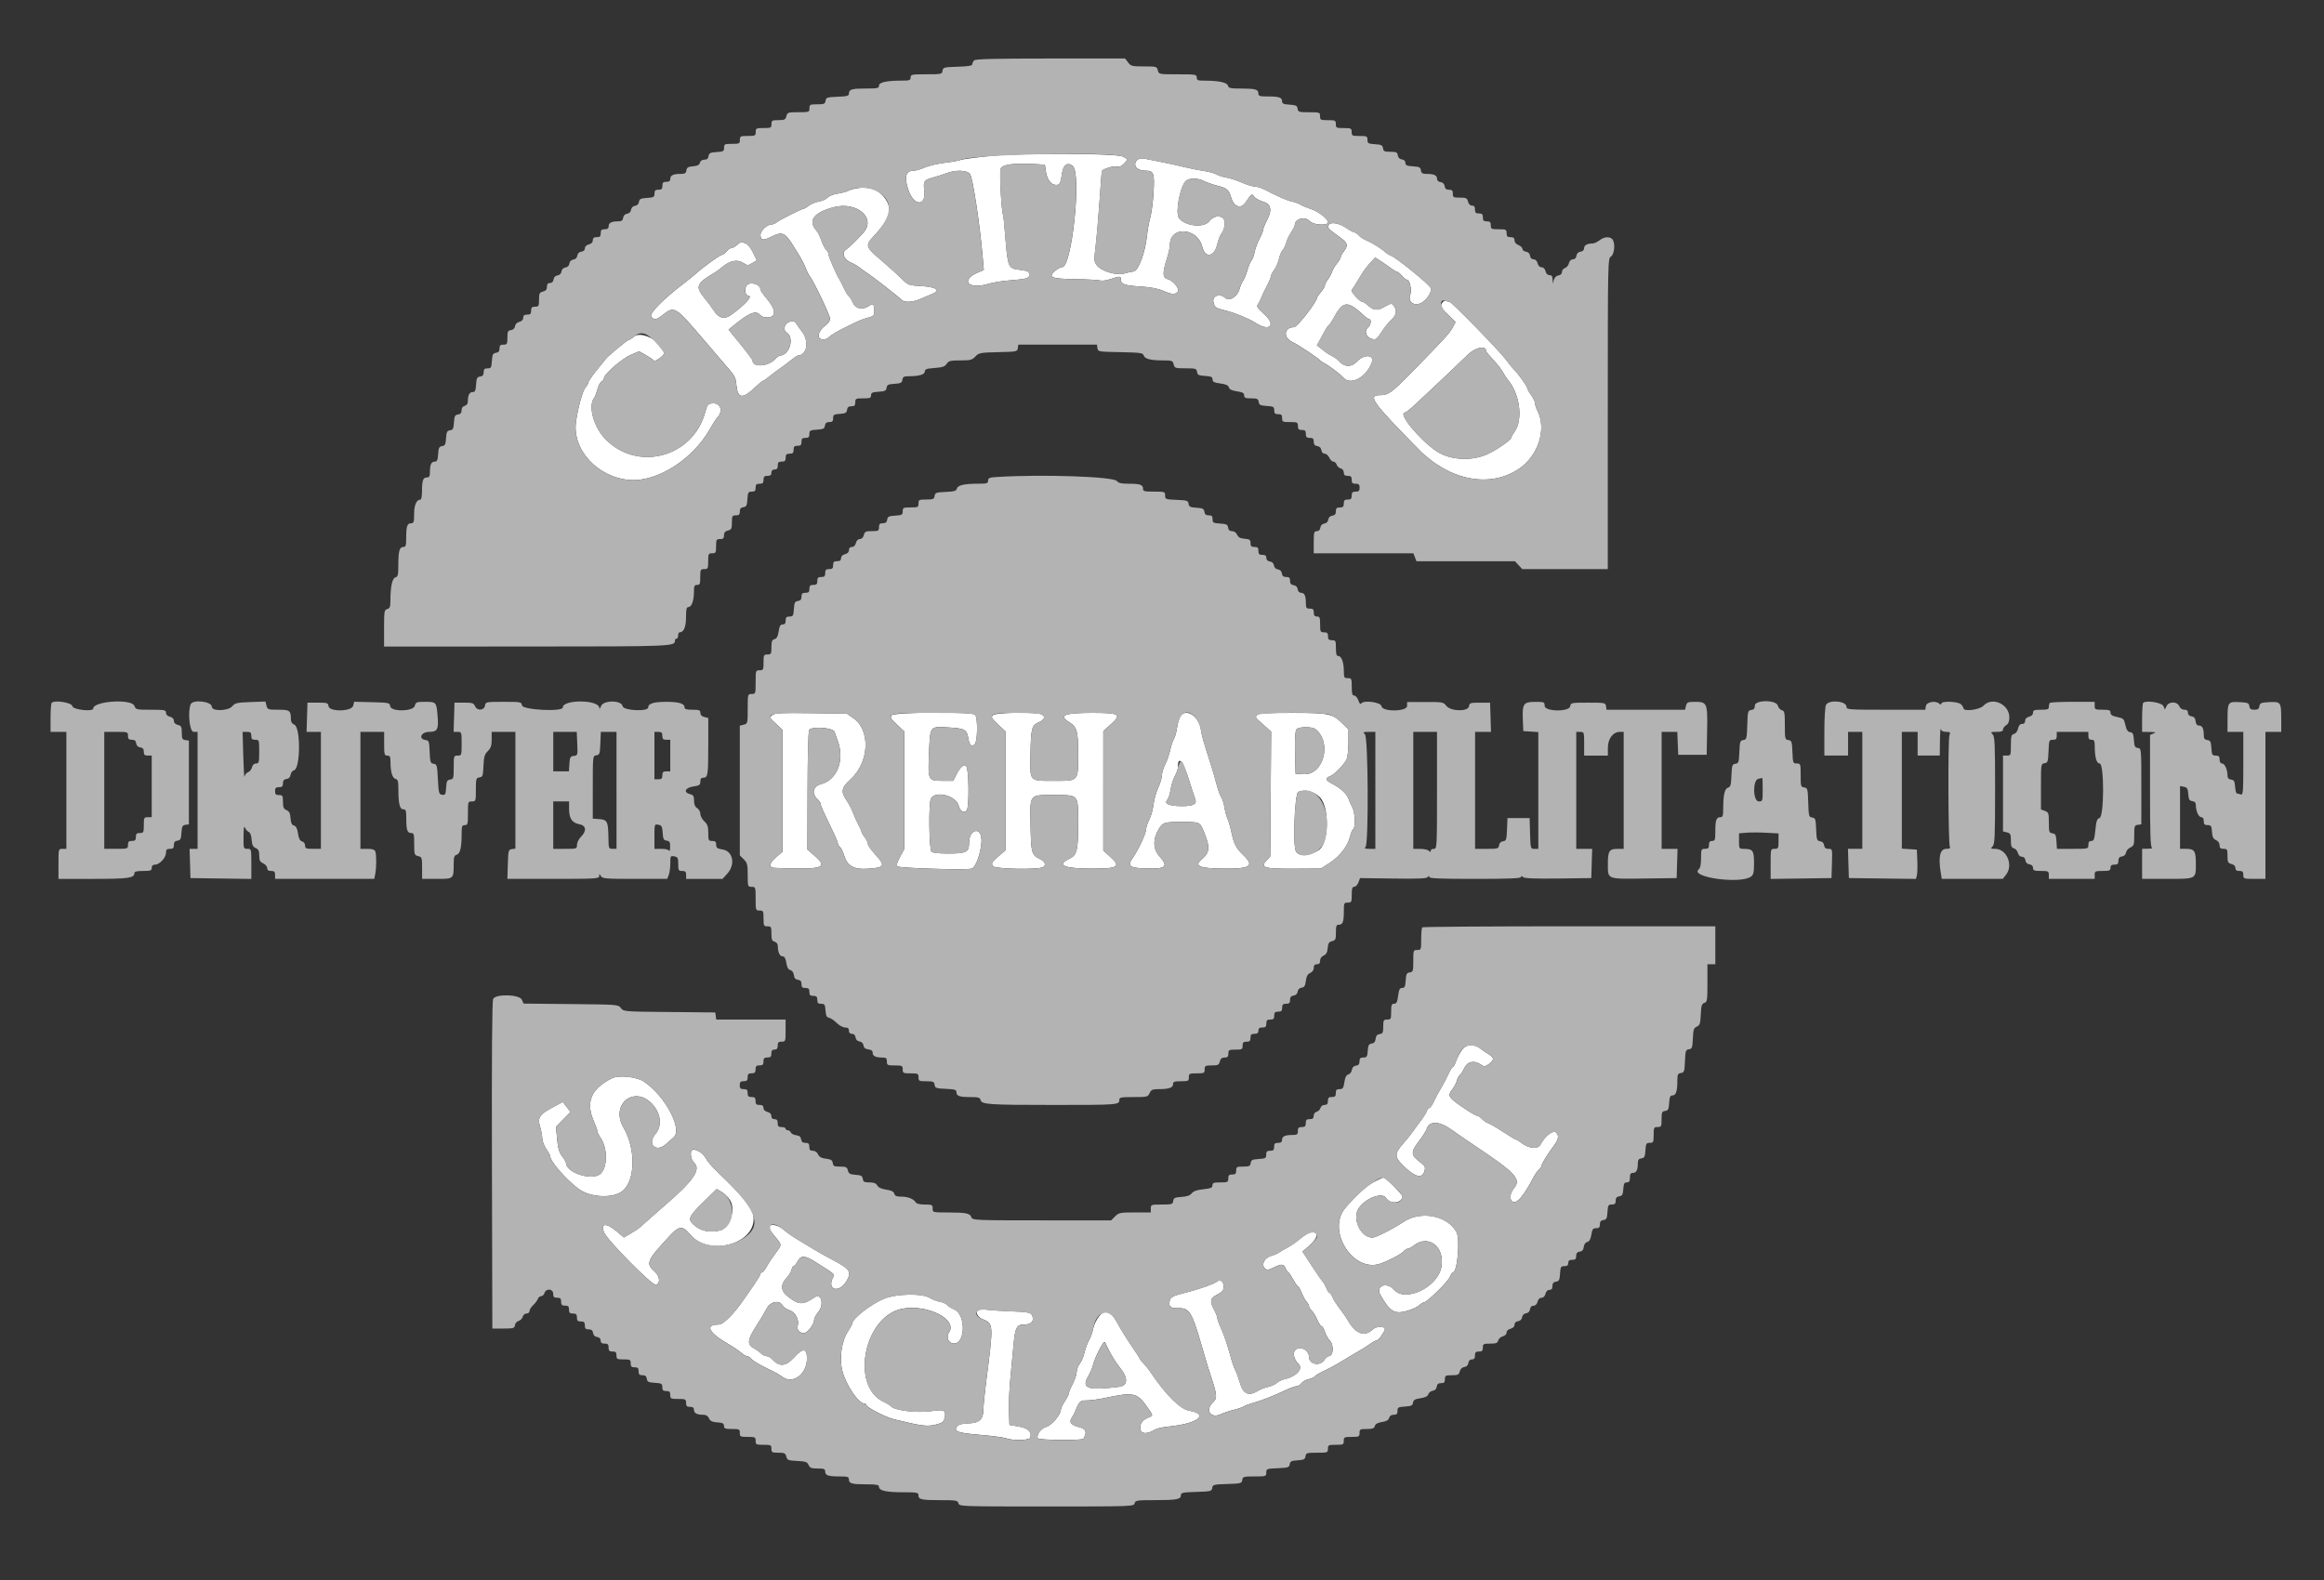 <?xml version="1.0" encoding="UTF-8"?>
<svg width="500pt" height="340pt" version="1.1" viewBox="0 0 500 340" xmlns="http://www.w3.org/2000/svg">
<rect x="0" y="0" width="500" height="340" fill="#333333" stroke="none"/>
<g fill-rule="evenodd">
<path d="m212.59 33.613c-3.086 0.32-5.777 0.688-5.977 0.816-0.203 0.125-1.688 0.395-3.297 0.594s-3.59 0.664-4.394 1.031c-0.809 0.367-1.859 0.668-2.336 0.672-1.738 0.016-2.109 1.355-1.152 4.164 1.188 3.488 3.836 3.582 3.426 0.125-0.242-2.062-0.086-2.285 1.996-2.848 0.746-0.199 1.973-0.598 2.719-0.883 2-0.766 4.348-0.707 5.098 0.121 0.594 0.656 2.141 10.766 2.769 18.098l0.223 2.609-1.211 0.508c-3.996 1.668-2.117 3.762 2.199 2.453 0.875-0.266 2.715-0.578 4.082-0.691 4.238-0.355 4.699-0.477 4.699-1.227 0-0.758-0.203-0.855-2.434-1.152-2.035-0.273-2.191-0.672-2.688-6.809-0.207-2.617-0.43-4.836-0.488-4.934-0.359-0.574-0.828-9.211-0.543-9.957 0.352-0.93 2.922-1.262 7.582-0.984l1.938 0.113 0.23 1.547c0.258 1.699 1.125 2.816 2.195 2.816 0.797 0 0.969-0.344 1.289-2.602 0.254-1.766 1.199-2.371 2.289-1.465 1.926 1.598-0.176 21.754-2.269 21.754-0.332 0-1.031 0.371-1.555 0.824-1.586 1.375-0.789 1.688 4.461 1.766 2.508 0.035 4.871 0.164 5.254 0.285 0.383 0.121 1.395-0.016 2.25-0.309 2.004-0.68 2.215-0.664 2.215 0.141 0 0.977 0.824 1.258 4.32 1.473 2.07 0.129 3.668 0.434 4.723 0.898 1.859 0.824 2.633 0.879 3.172 0.23 0.504-0.609-0.938-2.418-2.18-2.727-1.074-0.27-1.117-1.324-0.172-4.285 0.375-1.172 0.684-2.559 0.684-3.082 0-4.137 5.949-3.754 6.961 0.449 0.59 2.441 2.551 2.18 3.184-0.426 0.25-1.031 0.656-2.102 0.898-2.383 0.688-0.793 0.984-2.672 0.508-3.246-0.727-0.871-2.269-0.605-3.113 0.539-1.117 1.512-5.383 1.012-6.523-0.766-0.75-1.164 0.207-6.422 1.418-7.836 0.637-0.738 2.598-0.781 3.93-0.086 0.535 0.281 1.82 0.73 2.856 1 2.269 0.594 2.492 0.793 3.152 2.844 0.566 1.758 2.051 2.184 2.953 0.848 1.371-2.031 1.375-2.031 1.91-1.309 0.27 0.363 1.074 0.824 1.785 1.027 1.824 0.512 2.144 1.793 0.988 4-0.461 0.887-0.84 1.82-0.84 2.078 0 0.254-0.359 1.141-0.797 1.965-0.438 0.824-0.91 2.109-1.051 2.856-0.137 0.746-0.453 1.586-0.703 1.867-0.246 0.281-0.629 1.195-0.852 2.031-0.227 0.836-0.625 1.832-0.891 2.211-0.27 0.379-0.633 1.227-0.812 1.883-0.438 1.59-2.18 2.668-3.047 1.879-1.211-1.094-2.902-0.457-2.543 0.961 0.273 1.102 0.422 1.199 2.644 1.754 1.98 0.5 5.074 1.773 6.348 2.617 3.019 2 4.594 0.582 1.977-1.781-1.598-1.445-1.754-1.703-1.371-2.254 0.242-0.344 0.535-0.93 0.656-1.301 0.125-0.375 0.656-1.5 1.184-2.504 0.527-1 0.957-2.016 0.957-2.254 0-0.234 0.301-0.809 0.668-1.277 0.367-0.469 0.812-1.492 0.992-2.281 0.176-0.789 0.551-1.688 0.836-2.004 0.281-0.312 0.625-1.027 0.762-1.59s0.609-1.555 1.047-2.203c0.438-0.652 0.797-1.367 0.797-1.594 0-1.371 2.215-1.918 3.231-0.797 0.746 0.82 3.914 1.004 3.914 0.227 0-0.742-1.996-2.293-3.691-2.863-0.867-0.293-1.887-0.723-2.262-0.953-0.375-0.234-1.195-0.531-1.82-0.66-1.074-0.227-2.981-1.059-5.898-2.578-0.691-0.359-1.645-0.652-2.117-0.652-0.473 0-1.727-0.387-2.789-0.855-1.066-0.469-2.562-0.953-3.328-1.074-0.766-0.121-1.707-0.422-2.094-0.672-0.383-0.246-1.605-0.582-2.719-0.746s-3.019-0.543-4.234-0.844c-1.215-0.305-3.434-0.789-4.934-1.082-1.496-0.293-3.141-0.621-3.656-0.73-1.078-0.227-1.953 0.344-1.953 1.27 0 0.77 0.98 1.332 2.316 1.332 1.684 0 1.891 0.602 1.641 4.719-0.121 2.027-0.438 4.434-0.699 5.348-0.262 0.918-0.578 2.664-0.703 3.879-0.379 3.66-1.863 7.633-2.894 7.742-0.469 0.051-1.387 0.25-2.043 0.445-1.613 0.48-4.93-0.516-5.856-1.758-0.613-0.816-0.629-1.098-0.254-4.25 0.223-1.852 0.598-6.199 0.836-9.66 0.242-3.465 0.453-6.328 0.477-6.371 0.223-0.453 2.367-1.141 3.102-0.996 0.699 0.141 1.125-0.02 1.711-0.645 0.852-0.906 0.852-0.895-0.293-1.492-1.398-0.727-22.215-0.789-28.973-0.082m-28.062 6.871c-0.75 0.109-1.664 0.367-2.039 0.57-0.375 0.207-1.398 0.484-2.277 0.613-0.879 0.133-1.848 0.52-2.156 0.859-0.309 0.34-1.156 0.719-1.879 0.844-0.727 0.121-1.695 0.516-2.152 0.875-0.453 0.359-0.926 0.652-1.051 0.652-0.418 0-5.449 2.531-5.902 2.965-0.246 0.242-0.723 0.434-1.059 0.434-0.969 0-2.402 1.324-2.402 2.219 0 1.219 0.547 1.32 2.309 0.434 2.25-1.137 2.914-0.922 4.414 1.426 1.953 3.055 2.574 4.156 3.047 5.414 0.238 0.633 0.605 1.359 0.816 1.617 0.824 0.988 4.379 8.434 4.379 9.164 0 0.461-0.395 1.051-0.984 1.473-1.492 1.062-1.957 2.676-0.852 2.953 0.559 0.145 1.062 0.02 1.488-0.367 0.652-0.594 2.219-1.52 3.75-2.227 0.469-0.215 1.391-0.668 2.051-1.008 0.66-0.344 1.844-0.793 2.637-1.008 1.32-0.355 1.434-0.477 1.434-1.508 0-1.43-0.258-1.668-1.141-1.051-1.355 0.949-2.91 0.652-3.461-0.668-0.27-0.645-0.656-1.27-0.863-1.398-0.203-0.129-0.664-0.867-1.02-1.641-0.355-0.773-0.793-1.637-0.969-1.918-0.707-1.121-2.41-5.016-2.41-5.512 0-0.289-0.219-0.707-0.484-0.93-0.266-0.223-0.727-1.109-1.02-1.969-0.293-0.863-0.762-1.82-1.043-2.125-1.945-2.156-0.664-3.934 3.668-5.074 4.934-1.301 9.164 2.254 6.445 5.422-1.137 1.324-3.074 3.219-3.816 3.731-0.984 0.676-0.398 2.133 1.102 2.754 0.562 0.234 1.426 0.738 1.914 1.129 0.492 0.387 1.141 0.855 1.441 1.043 1.137 0.707 7.016 5.273 7.43 5.773 0.59 0.711 2.414 0.656 4.168-0.125 0.801-0.355 1.887-0.816 2.414-1.023 1.988-0.785 1.043-1.543-2.152-1.73-2.863-0.172-2.902-0.184-4.359-1.629-0.812-0.805-2.648-2.461-4.082-3.684-3.766-3.207-3.816-3.371-1.723-5.613 3.094-3.312 3.809-5.344 2.606-7.434-1.25-2.172-3.426-3.125-6.215-2.723m101.31 7.996c-0.238 0.629-0.18 0.691 2.582 2.691 1.543 1.117 1.676 1.664 0.703 2.91-0.367 0.465-0.668 1.027-0.676 1.25-0.004 0.219-0.367 0.832-0.809 1.359-0.441 0.527-0.926 1.344-1.066 1.812-0.145 0.469-0.551 1.215-0.898 1.66-0.348 0.445-0.633 1.008-0.633 1.25 0 0.242-0.383 0.895-0.852 1.449-0.469 0.555-0.852 1.098-0.852 1.207 0 0.891-4.246 6.34-4.938 6.34-2.129 0-2.41 2.207-0.402 3.152 1.238 0.582 5.668 3.523 6.023 4 0.094 0.125 0.551 0.426 1.02 0.672 0.973 0.512 3.394 2.348 3.906 2.961 1.555 1.863 4.918 0.133 6.191-3.18 0.645-1.684-1.66-1.875-3.137-0.258-1.199 1.312-2.809 1.281-3.934-0.078-0.234-0.281-0.883-0.75-1.441-1.039-0.559-0.285-1.18-0.66-1.387-0.828-0.203-0.168-0.719-0.57-1.141-0.898l-0.77-0.594 0.66-1.191c0.367-0.652 0.863-1.574 1.105-2.039 0.242-0.469 0.586-0.953 0.77-1.082 0.176-0.125 0.562-0.672 0.855-1.211 2.246-4.16 3.066-4.266 6.769-0.855 0.457 0.422 0.965 0.766 1.125 0.766 0.484 0 0.32 1.25-0.223 1.703-0.992 0.824-0.523 2.191 0.871 2.543 0.758 0.188 1 0 2.004-1.551 0.629-0.969 1.578-2.152 2.113-2.625 1.051-0.938 1.227-1.965 0.504-2.949-0.465-0.641-0.609-0.617-2.262 0.336-1.234 0.715-2.16 0.613-3.195-0.348-0.508-0.469-1.086-0.852-1.293-0.852-0.602 0-2.629-2.266-2.32-2.594 0.27-0.281 0.641-0.863 2.219-3.492 0.375-0.625 1.164-1.656 1.754-2.297l1.07-1.164 1.309 0.844c0.719 0.465 1.715 1.16 2.215 1.543 0.496 0.383 1.043 0.699 1.211 0.699 0.172 0 0.645 0.383 1.051 0.852 0.406 0.465 0.883 0.848 1.055 0.848 0.613 0 1.098 2.219 0.703 3.246-0.477 1.258 0.402 2.242 1.762 1.969 1.43-0.285 3.141-2.621 2.59-3.539-0.547-0.918-7.293-6.391-8.418-6.828-0.461-0.184-1.074-0.555-1.359-0.828-0.773-0.742-2.758-1.977-3.981-2.481-0.598-0.242-1.348-0.734-1.668-1.094-0.324-0.355-0.746-0.648-0.941-0.648-0.195 0-0.918-0.391-1.602-0.863-1.672-1.16-3.625-1.484-3.945-0.656m-127.28 4.254c-0.441 0.367-1.008 0.668-1.254 0.668-0.25 0-0.656 0.281-0.902 0.629-0.242 0.348-0.777 0.738-1.184 0.867-0.68 0.215-4.098 2.711-5.719 4.18-0.375 0.336-1.312 1.094-2.086 1.688-4.816 3.676-7.84 6.742-7.297 7.398 0.641 0.77 1.117 0.684 2.578-0.477 2.352-1.867 2.676-1.676 8.297 4.93 1.75 2.059 3.734 4.379 4.414 5.156 2.801 3.207 2.871 3.328 3.031 5.051 0.277 2.957 1.301 3.109 3.938 0.594 0.832-0.793 1.621-1.445 1.758-1.445 0.133 0 0.746-0.422 1.359-0.934 0.617-0.516 1.684-1.32 2.375-1.789 0.688-0.465 1.754-1.27 2.371-1.785 0.613-0.512 1.25-0.938 1.414-0.945 1.996-0.062 2.504-3.102 0.867-5.207-0.504-0.645-1.066-1.43-1.254-1.746-0.504-0.852-2.152-0.352-2.426 0.73-0.156 0.617-0.023 0.969 0.488 1.324 1.625 1.141 0.496 4.84-1.496 4.898-0.203 0.008-0.656 0.324-1 0.707-1.52 1.676-4.918 1.914-4.918 0.348 0-0.164-1.164-1.723-2.586-3.465l-2.586-3.168 0.969-0.797c3.359-2.769 4.871-3.41 5.746-2.441 0.457 0.504 0.965 0.668 1.84 0.594 1.742-0.145 1.633-1.676-0.289-3.969-0.766-0.918-1.395-1.812-1.395-1.992 0-1.27-2.469-1.879-3.066-0.758-0.398 0.738-0.16 2.027 0.367 2.027 1.172 0-0.387 1.797-3.602 4.156-1.465 1.07-2.699 0.738-3.797-1.016-0.316-0.512-1.203-1.695-1.969-2.629-2.008-2.461-1.727-3.141 2.262-5.481 0.355-0.211 0.984-0.668 1.398-1.023 1.863-1.59 3.394-1.891 4.832-0.953 0.754 0.496 0.902 0.492 1.805-0.043l0.988-0.582-0.809-1.668c-0.504-1.047-1.125-1.789-1.668-1.996-1.047-0.398-0.832-0.441-1.797 0.363m151.65 12.574c-0.352 0.652-0.211 0.91 1.281 2.363l1.672 1.629-0.598 1.148c-0.629 1.207-1.785 2.477-8.762 9.602-4.32 4.414-5.098 4.984-6.84 4.984-2.82 0-1.785 1.461 8.324 11.723 6.594 6.691 15.375 8.352 21.59 4.078 4.094-2.816 5.91-8.535 3.926-12.375-0.289-0.555-0.523-1.297-0.523-1.645s-0.383-1.148-0.852-1.781c-0.469-0.637-0.852-1.328-0.852-1.543 0-0.383-2.184-3.406-2.938-4.07-0.211-0.188-0.953-1.105-1.645-2.039-1.355-1.84-11.668-12.418-12.102-12.418-0.148 0-0.496-0.086-0.777-0.195-0.312-0.121-0.664 0.09-0.906 0.539m-173.81 7.141c-0.43 0.375-0.91 0.68-1.066 0.68-0.328 0-4.773 3.688-5.106 4.231-0.121 0.199-0.547 0.746-0.949 1.211-1.441 1.672-2.742 3.504-2.742 3.848 0 0.191-0.27 0.648-0.598 1.008-0.57 0.633-1.566 4.266-2.004 7.301-0.871 6.059 4.688 12.07 11.613 12.562 5.91 0.414 13.488-4.41 17.184-10.941 0.633-1.121 1.352-2.242 1.594-2.488 1.352-1.379 0.711-3.231-1.059-3.059-0.957 0.094-1.094 0.266-1.559 1.973-2.644 9.676-14.645 12.832-21.5 5.66-2.531-2.644-3.719-7.172-2.332-8.871 0.164-0.199 0.469-1.016 0.684-1.82 0.215-0.805 0.613-1.551 0.887-1.652 0.27-0.105 0.492-0.418 0.492-0.691 0-0.844 3.91-4.246 5.793-5.043l1.773-0.75 1.484 0.828c0.816 0.457 1.57 0.973 1.676 1.141 0.23 0.371 2.199-1.012 2.199-1.543 0-2.301-4.848-4.984-6.465-3.582m183.33 3.09c0 0.141 0.699 0.992 1.555 1.898 0.852 0.902 1.789 2.106 2.078 2.664 0.293 0.562 0.738 1.258 0.992 1.547 2.648 3.035 3.391 8.656 1.488 11.281-0.367 0.504-0.668 1.043-0.668 1.188 0 0.48-2.496 2.281-4.762 3.441-3.453 1.762-8.406 1.547-11.395-0.496-3.769-2.574-8.395-8.289-6.711-8.289 0.145 0 0.797-0.477 1.445-1.062 1.789-1.613 10.055-9.422 12.027-11.359 1.652-1.621 3.949-2.094 3.949-0.812m-153.57 78.34c-0.664 0.5-0.641 0.547 0.766 1.848l1.445 1.336v26.219l-1.402 1.199c-1.441 1.23-1.613 2.231-0.395 2.277 10.453 0.398 11.695 0.047 8.805-2.492l-1.656-1.457 0.035-12.719c0.016-7.535 0.164-12.848 0.355-13.043 0.844-0.844 5.481-0.395 5.481 0.535 0 0.043 0.309 0.918 0.684 1.941 1.492 4.09-0.195 8.352-3.656 9.234-1.691 0.434-2.066 2.004-0.766 3.18 0.375 0.34 0.68 0.781 0.68 0.984 0 0.352 0.562 1.605 2.758 6.16 0.539 1.121 0.984 2.215 0.984 2.426 0 0.211 0.203 0.551 0.453 0.758 0.25 0.211 0.637 0.98 0.855 1.719 0.707 2.352 2.07 3.156 5.027 2.961 3.805-0.25 3.984-0.586 1.656-3.121-0.844-0.918-1.531-1.918-1.531-2.223 0-0.305-0.305-0.945-0.68-1.422-0.375-0.477-0.68-0.996-0.68-1.156 0-0.16-0.328-0.898-0.723-1.641-0.398-0.742-0.918-1.891-1.148-2.555-0.234-0.66-0.828-1.797-1.32-2.519-1.324-1.953-1.18-2.781 0.812-4.598 4.051-3.695 4.356-10.57 0.582-13.184l-1.375-0.957-7.684-0.102c-6.445-0.09-7.793-0.023-8.363 0.41m25.672 0.043c-0.371 0.445-0.195 0.75 1.148 2l1.582 1.473v25.336l-0.91 1.672c-0.645 1.188-0.805 1.773-0.543 2.035 0.387 0.387 14.629 0.816 15.98 0.48 0.938-0.238 2.231-4.227 2.074-6.406-0.199-2.715-2.656-1.953-2.656 0.82 0 2.039-0.57 2.34-4.406 2.34-2.254 0-3.449-0.137-3.688-0.422-0.527-0.641-0.629-10.445-0.117-11.395 0.973-1.809 5.512-0.605 5.996 1.59 0.258 1.176 1.18 1.648 1.734 0.887 0.535-0.727 0.438-8.863-0.109-9.41-0.535-0.539-1.289 0.094-2.164 1.809l-0.66 1.297h-2.383c-3.039 0-3.09-0.113-2.812-6.277 0.254-5.59 0.133-5.438 4.191-5.207 3.473 0.199 3.934 0.449 4.25 2.316 0.258 1.531 0.66 1.922 1.371 1.332 0.633-0.523 0.707-5.766 0.09-6.383-0.68-0.676-17.402-0.57-17.969 0.113m21.766 0c-0.367 0.445-0.191 0.75 1.148 2l1.586 1.473v25.602l-0.91 0.766c-2.008 1.684-2.184 1.938-1.828 2.602 0.348 0.652 9.859 0.844 10.867 0.223 0.707-0.438 0.371-1.223-0.758-1.762-1.727-0.824-1.855-1.281-1.965-6.961-0.137-7.109-0.379-6.773 4.926-6.773 5.539 0 5.312-0.266 5.312 6.184 0 5.769-0.246 6.746-1.906 7.539-2.898 1.383-1.117 2.113 5.102 2.102 5.469-0.012 6.062-0.426 3.676-2.562l-1.461-1.309v-12.867l0.004-12.863 1.598-1.426c2.445-2.18 1.949-2.484-4.016-2.484-5.977 0-7.297 0.539-4.926 2.004 1.668 1.031 1.93 1.934 1.93 6.668 0 6.16 0.18 5.953-5.113 5.953-5.547 0-5.254 0.34-5.141-6.023 0.098-5.273 0.285-5.953 1.801-6.582 1.18-0.488 1.465-1.234 0.641-1.676-1.109-0.594-10.051-0.441-10.566 0.176m40.363 0.246c-0.266 0.418-0.586 1.531-0.715 2.465-0.129 0.934-0.43 2.008-0.672 2.383s-0.609 1.484-0.816 2.457c-0.211 0.977-0.691 2.352-1.066 3.055-0.379 0.703-0.688 1.727-0.688 2.269 0 0.547-0.363 1.773-0.805 2.727-0.445 0.957-0.898 2.578-1.016 3.606-0.113 1.031-0.516 2.477-0.895 3.219-0.379 0.742-0.688 1.676-0.688 2.078 0 0.887-1.746 4.637-2.914 6.246-1.203 1.664-0.648 2.106 2.789 2.207 4.438 0.133 5.008-0.367 2.981-2.613-1.406-1.555-1.445-3.746-0.105-5.91 0.871-1.406 1.137-1.484 5.016-1.48 3.746 0.008 3.785 0.023 4.559 1.867 1.488 3.539 1.418 4.691-0.375 6.184-1.711 1.422-0.492 1.941 4.629 1.984 5.926 0.051 6.789-0.535 4.312-2.914-1.535-1.477-1.992-2.363-2.539-4.914-0.238-1.125-0.617-2.422-0.84-2.891-0.227-0.469-0.516-1.539-0.645-2.383-0.129-0.84-0.449-1.859-0.711-2.262-0.266-0.402-0.707-1.625-0.988-2.719-0.277-1.094-0.824-2.988-1.215-4.203-1.602-4.981-1.996-6.352-2.172-7.598-0.414-2.938-3.231-4.758-4.422-2.859m16.469-0.277c-0.32 0.387-0.266 0.602 0.266 1.055 0.363 0.312 1.145 1.004 1.73 1.539l1.07 0.969-0.098 13.422-0.098 13.426-0.781 0.832c-1.477 1.57-0.594 1.836 5.953 1.801l5.738-0.035 1.797-1.152c2.199-1.41 3.922-3.598 4.43-5.617 0.211-0.836 0.535-1.613 0.723-1.727 0.508-0.316 0.41-3.508-0.141-4.539-0.262-0.5-0.66-1.395-0.887-1.996-0.418-1.125-1.711-2.289-3.648-3.289-1.316-0.68-1.402-1.137-0.281-1.562 0.867-0.328 2.797-2.273 3.5-3.523 0.23-0.414 0.418-2.016 0.426-3.641l0.012-2.906-1.445-1.387c-2.094-2.012-2.836-2.156-10.809-2.156-5.707 0-7.129 0.09-7.457 0.488m12.594 3.008c3.621 2.801 1.762 9.949-2.519 9.699l-1.758-0.102-0.098-4.543c-0.062-3.062 0.035-4.699 0.297-5.019 0.488-0.586 3.332-0.609 4.078-0.035m-27.254 10.789c0.621 1.965 1.254 3.914 1.41 4.328 0.387 1.027-0.465 1.453-2.879 1.453-2.637 0-3.879-0.5-3.191-1.285 0.281-0.32 0.621-1.336 0.754-2.258 0.133-0.918 0.531-2.219 0.891-2.883 0.359-0.672 0.652-1.422 0.652-1.668 0-2.91 1.047-1.887 2.363 2.312m28.203 3.879c2.102 2.102 1.953 9.926-0.207 11.344-2.078 1.359-4.172 1.496-4.922 0.32-0.73-1.152-0.293-12.496 0.496-12.828 1.445-0.613 3.332-0.137 4.633 1.164m30.578 54.367c-0.461 0.609-1.027 1.68-1.258 2.383-0.23 0.699-0.539 1.273-0.684 1.273-0.148 0-0.602 0.73-1.008 1.617-0.402 0.891-1.113 2.227-1.57 2.977-0.457 0.75-1.137 2.012-1.508 2.805-0.371 0.797-0.82 1.445-1.004 1.445-0.18 0-0.418 0.293-0.531 0.652-0.117 0.359-0.625 1.191-1.129 1.855-0.508 0.664-1.309 1.75-1.773 2.418-0.469 0.664-1.418 1.855-2.117 2.648-2.059 2.344-2.019 2.969 0.305 5.172 2.324 2.203 3.777 2.469 4.227 0.773 0.215-0.805 0.09-1.062-0.852-1.781-2.113-1.613-2.172-2.188-0.449-4.461 0.832-1.102 1.617-2.332 1.742-2.731 0.582-1.863 2.758-1.781 5.473 0.195 0.938 0.684 3.488 2.434 5.664 3.891 7.832 5.227 9.18 6.684 7.797 8.441-0.973 1.234-1.191 2.445-0.543 2.988 0.918 0.758 2.371-0.879 4.66-5.246 0.312-0.594 0.809-1.281 1.105-1.527 0.297-0.242 0.543-0.617 0.547-0.828 0.004-0.391 1.453-2.742 2.644-4.297 1.02-1.328 1.191-2.231 0.543-2.875-0.637-0.641-2.402 0.707-3.387 2.586-0.551 1.055-2.551 0.859-4.152-0.402-0.469-0.367-0.961-0.668-1.098-0.668-0.137 0-1.379-0.746-2.762-1.652-1.383-0.91-2.836-1.758-3.231-1.883-0.398-0.121-0.996-0.527-1.328-0.895-0.336-0.371-0.777-0.676-0.98-0.68-0.207-0.004-1.062-0.457-1.906-1.008-4.488-2.945-4.684-3.227-3.422-4.832 0.363-0.461 0.766-1.25 0.891-1.754 0.125-0.5 0.402-1.023 0.617-1.16 0.211-0.141 0.652-0.828 0.977-1.527 0.664-1.441 2.148-1.754 3.578-0.754 0.672 0.473 0.828 0.473 1.578-0.02 1.312-0.859 1.344-1.465 0.113-2.191-0.605-0.359-1.285-0.816-1.516-1.02-1.5-1.312-3.223-1.285-4.254 0.07m-182.91 6.117c-4.402 2.238-5.625 5.031-3.949 9.02 0.488 1.16 0.887 2.277 0.887 2.488 0 0.211 0.293 0.793 0.648 1.297 1.531 2.148 1.527 6.344-0.004 7.731-1.766 1.594-7.445-0.211-7.445-2.367 0-0.18-0.375-0.816-0.832-1.414-0.641-0.84-0.887-1.695-1.07-3.715l-0.238-2.621 3.137-3.184-0.836-1.074-0.84-1.07-1.957 1.039c-3.051 1.617-3.523 2.301-2.941 4.231 0.262 0.867 0.477 2.019 0.477 2.559 0 0.543 0.379 1.547 0.848 2.238 0.469 0.688 0.852 1.391 0.852 1.562 0 1.145 3.465 5.133 6.184 7.117 2.531 1.848 7.453 2.043 9.441 0.371 2.723-2.293 2.812-9.066 0.18-13.559-3.059-5.223 2.633-9.438 6.449-4.781 1.617 1.973 1.793 4.496 0.418 6.078-1.906 2.203 0.105 4.16 2.262 2.195 0.477-0.43 1.199-1.066 1.613-1.41 2.035-1.707-1.742-8.867-6.328-12-1.578-1.074-5.465-1.484-6.953-0.73m17.234 15.457c-0.473 0.469-0.199 2.07 0.453 2.664 1.582 1.43-0.117 3.938-6.18 9.133-0.625 0.535-1.977 1.719-3.004 2.633-1.027 0.91-2.16 1.91-2.512 2.219s-1.262 0.914-2.019 1.344l-1.379 0.785-1.598-1.34c-2.223-1.859-3.438-1.758-2.684 0.223 0.621 1.637 10.309 11.453 11.145 11.297 1.051-0.199 0.906-1.828-0.254-2.859-1.965-1.754-1.727-2.301 3.449-7.863 1.824-1.961 2.664-1.992 4.152-0.148 4.102 5.082 14.648 1.957 13.637-4.043-0.285-1.68-2.422-4.301-7.379-9.055-1.641-1.57-2.496-2.566-2.953-3.426-0.539-1.023-2.402-2.035-2.875-1.562m146.85 6.769c-1.648 0.852-4.043 3.016-6.293 5.688-4.074 4.844 1.699 13.984 7.555 11.957 1.805-0.625 4.547-2.082 5.043-2.68 0.246-0.293 0.637-0.535 0.867-0.535 0.234 0 0.812-0.309 1.293-0.684 3.141-2.473 6.695 0.277 5.941 4.594-0.754 4.348-7.734 7.727-10.184 4.934-1.594-1.812-4.059-0.859-2.93 1.129 2.047 3.602 3.027 4.184 5.758 3.398 1.004-0.289 2.141-0.812 2.527-1.164 0.387-0.355 0.852-0.641 1.035-0.641 0.633 0 5.141-4.394 5.57-5.426 0.234-0.57 0.547-1.039 0.688-1.039 0.977 0 1.605-7.164 0.762-8.703-1.922-3.512-7.606-4.633-11.273-2.223-2.473 1.625-6.066 3.445-6.805 3.445-2.551 0-4.461-4.164-2.918-6.367 1.52-2.172 5.035-3.473 5.852-2.168 0.883 1.418 3.5 1.176 3.5-0.324 0-0.535-3.547-4.066-4.082-4.066-0.113 0-0.973 0.395-1.906 0.875m-138.59 4.098c1.176 1.992-0.133 5.848-2.168 6.394-1.996 0.535-3.965 0.203-5.332-0.895-1.805-1.453-1.648-1.906 1.789-5.277l2.781-2.727 1.113 0.656c0.613 0.363 1.43 1.191 1.816 1.848m8.34 5.594c-0.121 0.199 0.402 1.105 1.172 2.016 1.656 1.965 1.648 1.816 0.188 3.742-0.641 0.844-1.473 2.106-1.855 2.809-0.383 0.699-0.844 1.273-1.027 1.273s-0.332 0.156-0.332 0.344c0 0.191-0.652 1.273-1.445 2.414-0.797 1.137-1.672 2.394-1.945 2.801-2.273 3.348-4.57 5.668-5.606 5.668-3.062 0-2.16 1.766 2.184 4.25 0.98 0.562 2.168 1.363 2.644 1.785 0.477 0.422 1.055 0.766 1.285 0.766 0.23 0 0.625 0.246 0.875 0.551 0.426 0.512 2.004 1.418 4.691 2.691 0.633 0.301 1.566 0.855 2.07 1.23 2.195 1.621 5.18-0.547 5.25-3.82 0.051-2.406-0.812-2.527-2.766-0.379-1.785 1.961-3.172 2.082-4.688 0.406-0.34-0.375-0.887-0.68-1.219-0.68s-0.859-0.258-1.176-0.574c-0.316-0.316-1.055-0.836-1.641-1.152-1.352-0.734-1.293-1.777 0.234-4.199 1.625-2.578 1.859-2.973 2.613-4.363 0.812-1.5 2.727-1.852 3.383-0.621 0.195 0.359 0.879 0.828 1.523 1.039 1.27 0.418 2.137 2.106 1.734 3.367-0.273 0.867 0.625 1.734 1.547 1.496 0.785-0.207 2.012-1.957 2.012-2.875 0.004-0.312 0.383-1.023 0.852-1.578 1.34-1.59 0.73-4.223-0.746-3.211-2.539 1.734-3.422 1.699-5.875-0.242-1.473-1.168-1.496-2.606-0.066-4.035 0.395-0.398 0.816-1.105 0.934-1.578 0.121-0.473 0.348-0.859 0.512-0.859 0.16 0 0.531-0.461 0.82-1.02 0.684-1.324 1.559-1.301 3.766 0.098 4.414 2.793 4.242 2.644 3.883 3.312-1.48 2.762 1.281 3.57 2.879 0.84 1.164-1.984 0.766-2.59-3.043-4.594-1.496-0.789-3.41-1.863-4.254-2.391-0.84-0.527-2.32-1.426-3.289-1.996-0.969-0.566-2.293-1.496-2.938-2.062-1.176-1.031-2.711-1.359-3.141-0.668m116.36 1.266c-0.367 0.082-1.363 0.727-2.211 1.434-0.852 0.703-2.086 1.547-2.738 1.875-0.656 0.324-1.402 0.762-1.664 0.973s-1.023 0.539-1.695 0.73c-1.461 0.422-2.215 1.883-1.387 2.699 0.426 0.418 0.676 0.395 1.855-0.164 1.797-0.859 2.152-0.832 2.613 0.176 0.211 0.469 0.48 0.852 0.594 0.852s0.582 0.691 1.043 1.531c0.461 0.844 0.938 1.531 1.062 1.531s0.477 0.629 0.785 1.395c0.305 0.77 0.781 1.621 1.055 1.898 0.277 0.273 0.5 0.695 0.5 0.941 0 0.246 0.25 0.652 0.555 0.906 0.309 0.254 0.84 1.113 1.18 1.91 0.344 0.801 0.77 1.453 0.949 1.453s0.508 0.551 0.73 1.23c0.223 0.676 0.695 1.516 1.047 1.871 0.941 0.941 0.793 3.359-0.207 3.359-0.238 0-0.684 0.383-0.992 0.852-0.91 1.391-3.262 0.91-3.262-0.668s-2.086-2.547-3.035-1.406c-0.504 0.609-0.156 2.019 0.684 2.781 1.207 1.094-0.242 2.781-2.922 3.398-0.562 0.129-1.324 0.504-1.699 0.836-0.375 0.328-1.215 0.707-1.871 0.84-0.656 0.137-1.668 0.535-2.25 0.887-1.887 1.145-3.086 0.602-3.746-1.695-0.301-1.051-0.754-2.293-1.008-2.762s-0.688-1.691-0.961-2.723c-0.738-2.762-1.531-5.094-2.266-6.668-0.359-0.77-0.652-1.613-0.652-1.875 0-0.266-0.309-1.051-0.68-1.75-1.016-1.891-0.891-2.512 0.68-3.312 1.133-0.578 1.359-0.867 1.359-1.715 0-1.129-0.75-1.652-1.488-1.043-0.586 0.488-3.883 1.66-6.504 2.309-3.023 0.75-3.465 0.988-3.648 1.953-0.223 1.145 0.27 1.496 2.023 1.441 2.144-0.062 2.797 0.93 4.547 6.918 0.191 0.656 0.637 2.188 0.992 3.402 0.352 1.215 0.969 3.207 1.371 4.422 1.309 3.977 1.359 4.633 0.43 5.504-1.805 1.695-0.531 3.602 1.703 2.543 0.598-0.281 1.852-0.699 2.785-0.926 0.934-0.23 1.875-0.551 2.086-0.715 0.211-0.168 1.133-0.508 2.043-0.762 1.785-0.496 4.387-1.523 7.098-2.801 0.941-0.441 1.965-0.805 2.281-0.805 0.312 0 0.77-0.281 1.012-0.633 0.246-0.348 0.941-0.742 1.547-0.875 0.605-0.133 1.199-0.402 1.32-0.594 0.121-0.195 1-0.723 1.961-1.176 0.957-0.449 2.352-1.188 3.102-1.637 0.746-0.453 1.945-1.176 2.664-1.609 0.719-0.434 1.711-1.016 2.211-1.297s1.391-0.855 1.98-1.277c0.59-0.418 1.242-0.766 1.449-0.766 0.348 0 1.723-1.934 1.727-2.426 0.004-0.645-1.836-0.625-2.523 0.023-1.859 1.746-3.777 1.062-5.481-1.957-0.281-0.5-1.043-1.598-1.695-2.441-0.656-0.84-1.355-1.953-1.559-2.465-0.203-0.516-0.492-0.938-0.637-0.938s-0.461-0.473-0.699-1.047c-0.242-0.578-0.613-1.23-0.828-1.449-0.215-0.215-1.27-1.746-2.348-3.394l-1.953-3.004 1.551-1.363c1.949-1.715 1.965-3.168 0.035-2.738m-91.691 14.273c-2.863 1.203-6.785 4.285-6.793 5.34 0 0.176-0.367 0.863-0.816 1.527-1.473 2.191-2.016 5.871-1.277 8.691 0.793 3.012 3.477 6.977 4.727 6.977 0.234 0 0.426 0.137 0.426 0.309 0 0.496 4.148 2.633 5.973 3.074 6.312 1.531 7.215 1.629 9.395 1.027 1.004-0.281 1.293-0.555 1.48-1.395 0.348-1.59-0.102-1.801-2.965-1.387-2.934 0.422-7.668-0.125-8.531-0.992-0.293-0.293-0.965-0.723-1.496-0.953-7.422-3.246-4.387-18.625 3.969-20.117 5.359-0.957 11.793 2.316 9.984 5.082-0.723 1.102-0.148 2.426 1.051 2.426 2.5 0 2.543-6.281 0.047-7.324-0.605-0.254-1.289-0.684-1.512-0.957-0.227-0.27-0.965-0.598-1.641-0.723-0.676-0.129-1.613-0.484-2.09-0.793-1.602-1.051-7.242-0.941-9.93 0.188m20.5 2.336c-0.871 0.383-0.449 1.516 0.758 2.019 2.394 1 2.394 0.934 0.723 13.926-0.289 2.246-0.527 4.715-0.535 5.488-0.016 2.176-0.836 2.941-3.246 3.027-1.488 0.051-2.094 0.227-2.445 0.703-0.758 1.039 0.137 1.352 5.106 1.77 2.5 0.207 4.965 0.539 5.477 0.734 1.367 0.52 4.945 0.453 5.156-0.094 0.469-1.223-0.402-2.09-2.441-2.441l-2.004-0.344-0.102-2.891c-0.059-1.59 0.066-4.652 0.27-6.805 0.207-2.148 0.523-5.516 0.703-7.481 0.352-3.809 0.668-4.422 2.277-4.422 1.363 0 2.055-0.559 1.871-1.508-0.207-1.09-0.598-1.199-4.879-1.355-1.945-0.07-4.152-0.215-4.902-0.32-0.746-0.109-1.551-0.113-1.785-0.008m25.82 1.422c-0.559 0.707-1.121 1.891-1.254 2.629-0.129 0.746-0.527 1.859-0.883 2.484-0.359 0.621-0.805 1.828-0.996 2.68-0.191 0.855-0.648 1.934-1.016 2.402-0.367 0.465-0.668 1.277-0.668 1.805s-0.383 1.676-0.852 2.555c-0.465 0.883-0.848 1.801-0.848 2.043 0 0.246-0.387 1.012-0.852 1.699-0.469 0.691-0.852 1.508-0.852 1.82 0 1.035-2.031 3.398-3.172 3.691-1.098 0.281-2.172 1.781-1.758 2.449 0.242 0.395 9.578 0.477 9.797 0.086 0.828-1.484 0.582-2.113-0.98-2.508-1.672-0.422-2.195-1.078-1.559-1.961 0.219-0.301 0.551-0.934 0.742-1.398 0.902-2.219 1.074-2.383 2.516-2.383 0.762 0 2.461-0.227 3.769-0.504 6.231-1.328 7.059-1.168 9.125 1.777 1.5 2.141 1.484 1.949 0.215 2.477-1.254 0.52-1.816 1.469-1.535 2.598 0.23 0.922 1.562 0.891 3.074-0.066 0.375-0.238 1.68-0.531 2.894-0.652 6.324-0.621 8.961-2.625 4.5-3.418-1.961-0.348-5-3.359-8.242-8.176-0.465-0.691-1.195-1.605-1.613-2.023-0.422-0.418-0.766-0.844-0.766-0.941 0-0.098-0.652-1.125-1.445-2.289-1.492-2.18-2.414-3.668-3.637-5.863-1.238-2.227-2.481-2.562-3.707-1.012m1.828 6.68c0.453 1.078 1.766 3.25 2.504 4.141 1.984 2.391 1.977 4.098-0.031 4.348-6.75 0.836-8.16 0.348-6.625-2.285 0.453-0.781 0.926-1.887 1.051-2.457 0.293-1.367 2.059-4.918 2.445-4.918 0.094 0 0.391 0.527 0.656 1.172" fill="#fff"/>
<path d="m209.59 12.992c-0.223 0.227-0.406 0.602-0.406 0.84 0 0.309-0.891 0.457-3.144 0.527-2.973 0.09-3.152 0.141-3.258 0.863-0.105 0.734-0.242 0.762-3.484 0.762-3.152 0-3.379 0.047-3.379 0.684 0 0.594-0.227 0.68-1.824 0.68-3.309 0-4.977 0.355-4.977 1.066 0 0.566-0.293 0.633-2.695 0.633-3.125 0-3.769 0.18-3.769 1.043 0 0.543-0.328 0.641-2.465 0.73-2.266 0.09-2.477 0.16-2.574 0.863-0.098 0.676-0.309 0.766-1.785 0.766-1.562 0-1.68 0.059-1.68 0.848 0 0.828-0.066 0.852-2.375 0.852-2.246 0-2.383 0.047-2.586 0.852-0.188 0.746-0.398 0.852-1.707 0.852-1.367 0-1.496 0.07-1.496 0.852 0 0.789-0.113 0.848-1.699 0.848-1.586 0-1.699 0.059-1.699 0.852 0 0.793-0.113 0.848-1.703 0.848-1.586 0-1.699 0.059-1.699 0.852 0 0.793-0.113 0.852-1.699 0.852-1.578 0-1.703 0.059-1.703 0.832 0 0.75-0.156 0.84-1.613 0.934-1.379 0.09-1.633 0.215-1.727 0.871-0.078 0.539-0.336 0.766-0.895 0.766-0.492 0-0.852 0.246-0.961 0.656-0.125 0.48-0.527 0.688-1.484 0.766-1.062 0.086-1.332 0.254-1.422 0.871-0.086 0.621-0.324 0.766-1.246 0.766-1.578 0-2.215 0.305-2.215 1.059 0 0.457-0.242 0.645-0.852 0.645-0.68 0-0.852 0.168-0.852 0.848s-0.168 0.852-0.848 0.852c-0.676 0-0.852 0.172-0.852 0.832 0 0.75-0.156 0.84-1.613 0.934-1.367 0.09-1.633 0.219-1.723 0.848-0.066 0.465-0.387 0.785-0.852 0.852s-0.785 0.387-0.852 0.852c-0.066 0.465-0.387 0.785-0.852 0.852-0.469 0.066-0.781 0.387-0.852 0.871-0.082 0.586-0.332 0.762-1.078 0.762-1.41 0-2.043 0.328-2.043 1.059 0 0.461-0.242 0.645-0.852 0.645-0.68 0-0.852 0.168-0.852 0.852 0 0.68-0.168 0.848-0.848 0.848-0.621 0-0.852 0.184-0.852 0.676 0 0.434-0.301 0.75-0.848 0.887-0.52 0.129-0.852 0.457-0.852 0.832 0 0.383-0.293 0.664-0.766 0.727-0.484 0.07-0.805 0.383-0.871 0.855-0.066 0.465-0.387 0.785-0.852 0.852-0.465 0.066-0.785 0.387-0.852 0.848-0.062 0.465-0.387 0.785-0.848 0.852-0.465 0.066-0.785 0.387-0.852 0.852-0.066 0.461-0.387 0.781-0.852 0.848-0.469 0.07-0.785 0.391-0.852 0.871-0.07 0.492-0.344 0.766-0.766 0.766-0.465 0-0.656 0.238-0.656 0.816 0 0.582-0.238 0.871-0.852 1.027-0.75 0.188-0.852 0.395-0.852 1.734 0 1.398-0.066 1.523-0.848 1.523-0.68 0-0.852 0.172-0.852 0.852 0 0.68-0.168 0.852-0.852 0.852-0.617 0-0.848 0.18-0.848 0.672 0 0.434-0.301 0.75-0.832 0.883-0.504 0.129-0.871 0.496-0.934 0.941-0.066 0.461-0.391 0.773-0.871 0.844-0.664 0.094-0.766 0.312-0.766 1.613 0 1.383-0.07 1.508-0.852 1.508-0.672 0-0.848 0.172-0.848 0.828 0 0.598-0.215 0.855-0.766 0.934-0.652 0.094-0.781 0.348-0.871 1.727-0.094 1.457-0.184 1.613-0.934 1.613-0.656 0-0.832 0.18-0.832 0.828 0 0.598-0.211 0.855-0.766 0.938-0.652 0.09-0.781 0.344-0.867 1.723-0.086 1.305-0.227 1.617-0.73 1.617-0.695 0-1.039 0.637-1.039 1.93 0 0.566-0.227 0.914-0.68 1.031-0.434 0.113-0.68 0.465-0.68 0.965 0 0.559-0.223 0.82-0.766 0.895-0.652 0.094-0.781 0.348-0.867 1.703-0.086 1.348-0.223 1.613-0.852 1.703-0.633 0.09-0.762 0.355-0.852 1.699-0.086 1.344-0.219 1.609-0.848 1.703-0.633 0.09-0.766 0.352-0.852 1.719-0.086 1.305-0.227 1.617-0.73 1.617-0.738 0-1.039 0.645-1.039 2.238 0 0.914-0.137 1.164-0.641 1.164-0.828 0-1.059 0.637-1.059 2.918 0 1.012-0.145 1.844-0.316 1.844-0.867 0-1.383 1.148-1.383 3.086 0 1.75-0.086 2.016-0.645 2.016-0.84 0-1.059 0.637-1.059 3.086 0 1.746-0.086 2.016-0.641 2.016-0.812 0-1.047 0.883-1.055 3.957-0.004 2.07-0.098 2.449-0.633 2.59-0.68 0.18-1.07 2.016-1.07 5.027 0 1.324-0.125 1.645-0.684 1.789-0.629 0.164-0.68 0.465-0.68 4.121v3.945l30.699-0.012c31.711-0.012 31.887-0.02 31.887-1.305 0-0.211 0.152-0.387 0.34-0.387s0.34-0.305 0.34-0.68 0.141-0.68 0.316-0.68c0.898 0 1.383-1.148 1.383-3.258 0-1.73 0.109-2.184 0.52-2.184 0.684 0 1.184-1.379 1.184-3.254 0-1.281 0.102-1.508 0.68-1.508 0.59 0 0.68-0.227 0.68-1.703 0-1.586 0.059-1.699 0.852-1.699s0.852-0.113 0.852-1.699c0-1.59 0.055-1.703 0.848-1.703 0.781 0 0.852-0.125 0.852-1.531s0.07-1.531 0.852-1.531c0.668 0 0.848-0.172 0.848-0.812 0-0.582 0.242-0.875 0.852-1.027 0.75-0.188 0.852-0.395 0.852-1.734 0-1.398 0.066-1.527 0.848-1.527 0.676 0 0.852-0.172 0.852-0.824 0-0.602 0.211-0.855 0.766-0.938 0.652-0.09 0.781-0.344 0.867-1.723 0.094-1.461 0.188-1.617 0.938-1.617 0.66 0 0.832-0.172 0.832-0.848 0-0.684 0.168-0.852 0.848-0.852 0.684 0 0.852-0.172 0.852-0.852 0-0.68 0.172-0.848 0.852-0.848 0.625 0 0.848-0.184 0.848-0.68 0-0.457 0.23-0.684 0.684-0.684 0.496 0 0.68-0.227 0.68-0.848 0-0.684 0.168-0.852 0.852-0.852 0.68 0 0.848-0.172 0.848-0.852s0.172-0.852 0.852-0.852c0.68 0 0.852-0.168 0.852-0.848s0.168-0.852 0.848-0.852 0.852-0.168 0.852-0.852c0-0.68 0.168-0.848 0.848-0.848s0.852-0.172 0.852-0.832c0-0.75 0.156-0.844 1.617-0.938 1.379-0.086 1.633-0.215 1.723-0.867 0.082-0.555 0.34-0.766 0.938-0.766 0.648 0 0.824-0.176 0.824-0.832 0-0.734 0.172-0.844 1.449-0.934 1.199-0.086 1.461-0.234 1.551-0.871 0.078-0.555 0.34-0.766 0.938-0.766 0.656 0 0.828-0.176 0.828-0.848 0-0.797 0.113-0.852 1.699-0.852 1.457 0 1.699-0.094 1.699-0.664 0-0.547 0.277-0.676 1.617-0.762 1.367-0.09 1.633-0.219 1.723-0.852s0.355-0.766 1.699-0.852c1.355-0.086 1.609-0.219 1.703-0.867 0.09-0.641 0.32-0.766 1.402-0.766 2.195 0 3.422-0.367 3.422-1.023 0-0.488 0.383-0.625 2.102-0.75 1.68-0.121 2.199-0.297 2.59-0.891 0.43-0.645 0.805-0.738 2.941-0.738 2.168 0 2.543-0.098 3.242-0.84 0.742-0.793 1.027-0.848 4.906-0.938 3.977-0.09 4.121-0.121 4.223-0.859l0.109-0.766h16.914l0.109 0.766c0.105 0.75 0.219 0.77 4.934 0.859 4.356 0.086 4.848 0.156 5.027 0.727 0.234 0.738 1.508 1.051 4.269 1.051 1.805 0 1.977 0.066 2.172 0.852 0.203 0.805 0.34 0.848 2.566 0.848 2.18 0 2.359 0.059 2.457 0.766 0.094 0.656 0.348 0.781 1.727 0.871 1.328 0.086 1.613 0.219 1.613 0.754 0 0.52 0.332 0.691 1.672 0.871 1.211 0.16 1.715 0.391 1.832 0.836 0.113 0.43 0.629 0.684 1.73 0.848 1.23 0.184 1.57 0.375 1.57 0.879 0 0.531 0.258 0.641 1.508 0.641 1.301 0 1.52 0.102 1.613 0.766 0.094 0.652 0.348 0.781 1.727 0.867 1.457 0.094 1.613 0.184 1.613 0.938 0 0.66 0.176 0.832 0.852 0.832 0.68 0 0.852 0.168 0.852 0.848 0 0.797 0.113 0.852 1.699 0.852 1.59 0 1.699 0.055 1.699 0.852 0 0.68 0.172 0.848 0.852 0.848 0.68 0 0.852 0.172 0.852 0.852 0 0.68 0.168 0.852 0.848 0.852 0.676 0 0.852 0.172 0.852 0.824 0 0.598 0.211 0.859 0.766 0.938 0.492 0.07 0.805 0.383 0.875 0.875 0.066 0.465 0.344 0.762 0.711 0.762 0.328 0 0.777 0.383 0.988 0.852 0.215 0.469 0.609 0.852 0.883 0.852 0.27 0 0.586 0.289 0.699 0.645 0.113 0.352 0.504 0.719 0.871 0.816 0.398 0.105 0.672 0.465 0.672 0.887 0 0.535 0.211 0.715 0.848 0.715 0.68 0 0.852 0.168 0.852 0.848s0.168 0.852 0.852 0.852c0.68 0 0.848 0.168 0.848 0.852 0 0.68-0.168 0.848-0.848 0.848-0.684 0-0.852 0.172-0.852 0.852 0 0.68-0.172 0.852-0.852 0.852-0.68 0-0.848 0.168-0.848 0.848 0 0.684-0.172 0.852-0.852 0.852-0.676 0-0.852 0.172-0.852 0.828 0 0.598-0.211 0.855-0.766 0.934-0.484 0.07-0.805 0.383-0.871 0.852-0.066 0.465-0.387 0.785-0.852 0.852-0.469 0.066-0.781 0.387-0.852 0.871-0.07 0.492-0.344 0.766-0.766 0.766-0.586 0-0.656 0.258-0.656 2.383v2.379h21.445l0.648 1.703h21.195l0.789 0.848 0.789 0.852h18.398v-33.422c0-33.055 0.008-33.426 0.68-33.848 0.785-0.488 0.973-3.055 0.273-3.75-0.609-0.609-1.773-0.496-2.746 0.273-0.477 0.371-1.172 0.68-1.547 0.68-1.125 0-1.762 0.371-1.762 1.031 0 0.383-0.293 0.664-0.766 0.727-0.492 0.07-0.805 0.383-0.875 0.875-0.066 0.492-0.344 0.766-0.758 0.766-0.406 0-0.727 0.312-0.859 0.84-0.117 0.461-0.504 0.93-0.855 1.043-0.359 0.113-0.648 0.488-0.648 0.84 0 0.391-0.285 0.672-0.754 0.742-0.461 0.066-0.84 0.438-0.984 0.957l-0.234 0.852-0.035-0.938c-0.023-0.676-0.211-0.934-0.676-0.934-0.402 0-0.723-0.32-0.855-0.852-0.133-0.527-0.457-0.848-0.852-0.848-0.398 0-0.719-0.324-0.852-0.852-0.133-0.535-0.453-0.852-0.863-0.852-0.414 0-0.688-0.273-0.758-0.766-0.07-0.492-0.383-0.805-0.875-0.875-0.422-0.059-0.766-0.328-0.766-0.602s-0.383-0.641-0.848-0.816c-0.523-0.199-0.852-0.59-0.852-1.016 0-0.504-0.223-0.688-0.852-0.688-0.68 0-0.852-0.168-0.852-0.848 0-0.797-0.113-0.852-1.699-0.852-1.59 0-1.699-0.059-1.699-0.852 0-0.68-0.172-0.852-0.852-0.852-0.68 0-0.852-0.168-0.852-0.848s-0.168-0.852-0.848-0.852c-0.684 0-0.852-0.168-0.852-0.852 0-0.605-0.184-0.848-0.645-0.848-0.402 0-0.723-0.32-0.855-0.852-0.188-0.75-0.395-0.852-1.738-0.852-1.398 0-1.523-0.066-1.523-0.848 0-0.676-0.172-0.852-0.828-0.852-0.598 0-0.855-0.211-0.934-0.766-0.07-0.492-0.383-0.805-0.875-0.875-0.473-0.066-0.766-0.344-0.766-0.727 0-0.73-0.648-1.035-2.215-1.035-0.922 0-1.16-0.145-1.246-0.766-0.094-0.652-0.348-0.781-1.727-0.867-1.316-0.086-1.613-0.223-1.613-0.742 0-0.402-0.285-0.68-0.766-0.746-0.492-0.07-0.805-0.383-0.875-0.875-0.094-0.66-0.312-0.766-1.594-0.766-1.277 0-1.496-0.105-1.59-0.766-0.094-0.652-0.348-0.777-1.727-0.867-1.457-0.094-1.613-0.188-1.613-0.938 0-0.77-0.125-0.832-1.703-0.832-1.586 0-1.699-0.055-1.699-0.848 0-0.793-0.113-0.852-1.699-0.852-1.59 0-1.703-0.059-1.703-0.848 0-0.797-0.113-0.852-1.699-0.852-1.586 0-1.699-0.059-1.699-0.852 0-0.824-0.07-0.852-2.359-0.852-2.184 0-2.363-0.055-2.465-0.766-0.094-0.652-0.348-0.777-1.727-0.867-1.301-0.086-1.613-0.223-1.613-0.73 0-0.82-0.652-1.035-3.09-1.035-1.75 0-2.012-0.086-2.012-0.645 0-0.879-0.637-1.059-3.731-1.059-2.293 0-2.676-0.086-2.816-0.625-0.18-0.688-2.019-1.074-5.066-1.074-1.426 0-1.652-0.094-1.652-0.68 0-0.645-0.227-0.684-4.078-0.684-4.062 0-4.074 0-4.289-0.848-0.203-0.82-0.309-0.852-2.984-0.852-2.562 0-2.824-0.062-3.414-0.852l-0.637-0.848h-16.039c-12.023 0-16.145 0.102-16.453 0.406m31.969 20.703c1.145 0.598 1.145 0.586 0.293 1.492-0.586 0.625-1.012 0.785-1.711 0.645-0.734-0.145-2.879 0.543-3.102 0.996-0.023 0.043-0.234 2.906-0.477 6.371-0.238 3.461-0.613 7.809-0.836 9.66-0.375 3.152-0.359 3.434 0.254 4.25 0.926 1.242 4.242 2.238 5.856 1.758 0.656-0.195 1.574-0.395 2.043-0.445 1.031-0.109 2.516-4.082 2.894-7.742 0.125-1.215 0.441-2.961 0.703-3.879 0.262-0.914 0.578-3.32 0.699-5.348 0.25-4.117 0.043-4.719-1.641-4.719-1.336 0-2.316-0.562-2.316-1.332 0-0.926 0.875-1.496 1.953-1.27 0.516 0.109 2.16 0.438 3.656 0.73 1.5 0.293 3.719 0.777 4.934 1.082 1.215 0.301 3.121 0.68 4.234 0.844s2.336 0.5 2.719 0.746c0.387 0.25 1.328 0.551 2.094 0.672 0.766 0.121 2.262 0.605 3.328 1.074 1.062 0.469 2.316 0.855 2.789 0.855 0.473 0 1.426 0.293 2.117 0.652 2.918 1.52 4.824 2.352 5.898 2.578 0.625 0.129 1.445 0.426 1.82 0.66 0.375 0.23 1.395 0.66 2.262 0.953 1.695 0.57 3.691 2.121 3.691 2.863 0 0.777-3.168 0.594-3.914-0.227-1.016-1.121-3.231-0.574-3.231 0.797 0 0.227-0.359 0.941-0.797 1.594-0.438 0.648-0.91 1.641-1.047 2.203-0.137 0.562-0.48 1.277-0.762 1.59-0.285 0.316-0.66 1.215-0.836 2.004-0.18 0.789-0.625 1.812-0.992 2.281-0.367 0.469-0.668 1.043-0.668 1.277 0 0.238-0.43 1.254-0.957 2.254-0.527 1.004-1.059 2.129-1.184 2.504-0.121 0.371-0.414 0.957-0.656 1.301-0.383 0.551-0.227 0.809 1.371 2.254 2.617 2.363 1.043 3.781-1.977 1.781-1.273-0.844-4.367-2.117-6.348-2.617-2.223-0.555-2.371-0.652-2.644-1.754-0.359-1.418 1.332-2.055 2.543-0.961 0.867 0.789 2.609-0.289 3.047-1.879 0.18-0.656 0.543-1.504 0.812-1.883 0.266-0.379 0.664-1.375 0.891-2.211 0.223-0.836 0.605-1.75 0.852-2.031 0.25-0.281 0.566-1.121 0.703-1.867 0.141-0.746 0.613-2.031 1.051-2.856 0.438-0.824 0.797-1.711 0.797-1.965 0-0.258 0.379-1.191 0.84-2.078 1.156-2.207 0.836-3.488-0.988-4-0.711-0.203-1.516-0.664-1.785-1.027-0.535-0.723-0.539-0.723-1.91 1.309-0.902 1.336-2.387 0.91-2.953-0.848-0.66-2.051-0.883-2.25-3.152-2.844-1.035-0.27-2.32-0.719-2.856-1-1.332-0.695-3.293-0.652-3.93 0.086-1.211 1.414-2.168 6.672-1.418 7.836 1.141 1.777 5.406 2.277 6.523 0.766 0.844-1.145 2.387-1.41 3.113-0.539 0.477 0.574 0.18 2.453-0.508 3.246-0.242 0.281-0.648 1.352-0.898 2.383-0.633 2.606-2.594 2.867-3.184 0.426-1.012-4.203-6.961-4.586-6.961-0.449 0 0.523-0.309 1.91-0.684 3.082-0.945 2.961-0.902 4.016 0.172 4.285 1.242 0.309 2.684 2.117 2.18 2.727-0.539 0.648-1.312 0.594-3.172-0.23-1.055-0.465-2.652-0.77-4.723-0.898-3.496-0.215-4.32-0.496-4.32-1.473 0-0.805-0.211-0.82-2.215-0.141-0.855 0.293-1.867 0.43-2.25 0.309-0.383-0.121-2.746-0.25-5.254-0.285-5.25-0.078-6.047-0.391-4.461-1.766 0.523-0.453 1.223-0.824 1.555-0.824 2.094 0 4.195-20.156 2.269-21.754-1.09-0.906-2.035-0.301-2.289 1.465-0.32 2.258-0.492 2.602-1.289 2.602-1.07 0-1.938-1.117-2.195-2.816l-0.23-1.547-1.938-0.113c-4.66-0.277-7.231 0.055-7.582 0.984-0.285 0.746 0.184 9.383 0.543 9.957 0.059 0.098 0.281 2.316 0.488 4.934 0.496 6.137 0.652 6.535 2.688 6.809 2.231 0.297 2.434 0.395 2.434 1.152 0 0.75-0.461 0.871-4.699 1.227-1.367 0.113-3.207 0.426-4.082 0.691-4.316 1.309-6.195-0.785-2.199-2.453l1.211-0.508-0.223-2.609c-0.629-7.332-2.176-17.441-2.769-18.098-0.75-0.828-3.098-0.887-5.098-0.121-0.746 0.285-1.973 0.684-2.719 0.883-2.082 0.562-2.238 0.785-1.996 2.848 0.41 3.457-2.238 3.363-3.426-0.125-0.957-2.809-0.586-4.148 1.152-4.164 0.477-0.004 1.527-0.305 2.336-0.672 0.805-0.367 2.785-0.832 4.394-1.031 1.609-0.199 3.094-0.469 3.297-0.594 1.93-1.227 32.766-1.871 34.949-0.734m-52.605 7.574c3.328 2.016 3.047 5.234-0.82 9.371-2.094 2.242-2.043 2.406 1.723 5.613 1.434 1.223 3.269 2.879 4.082 3.684 1.457 1.445 1.496 1.457 4.359 1.629 3.195 0.188 4.141 0.945 2.152 1.73-0.527 0.207-1.613 0.668-2.414 1.023-1.754 0.781-3.578 0.836-4.168 0.125-0.414-0.5-6.293-5.066-7.43-5.773-0.301-0.188-0.949-0.656-1.441-1.043-0.488-0.391-1.352-0.895-1.914-1.129-1.5-0.621-2.086-2.078-1.102-2.754 0.742-0.512 2.68-2.406 3.816-3.731 2.719-3.168-1.512-6.723-6.445-5.422-4.332 1.141-5.613 2.918-3.668 5.074 0.281 0.305 0.75 1.262 1.043 2.125 0.293 0.859 0.754 1.746 1.02 1.969 0.266 0.223 0.484 0.641 0.484 0.93 0 0.496 1.703 4.391 2.41 5.512 0.176 0.281 0.613 1.145 0.969 1.918 0.355 0.773 0.816 1.512 1.02 1.641 0.207 0.129 0.594 0.754 0.863 1.398 0.551 1.32 2.106 1.617 3.461 0.668 0.883-0.617 1.141-0.379 1.141 1.051 0 1.031-0.113 1.152-1.434 1.508-0.793 0.215-1.977 0.664-2.637 1.008-0.66 0.34-1.582 0.793-2.051 1.008-1.531 0.707-3.098 1.633-3.75 2.227-0.426 0.387-0.93 0.512-1.488 0.367-1.105-0.277-0.641-1.891 0.852-2.953 0.59-0.422 0.984-1.012 0.984-1.473 0-0.73-3.555-8.176-4.379-9.164-0.211-0.258-0.578-0.984-0.816-1.617-0.473-1.258-1.094-2.359-3.047-5.414-1.5-2.348-2.164-2.562-4.414-1.426-1.762 0.887-2.309 0.785-2.309-0.434 0-0.895 1.434-2.219 2.402-2.219 0.336 0 0.812-0.191 1.059-0.434 0.453-0.434 5.484-2.965 5.902-2.965 0.125 0 0.598-0.293 1.051-0.652 0.457-0.359 1.426-0.754 2.152-0.875 0.723-0.125 1.57-0.504 1.879-0.844 0.309-0.34 1.277-0.727 2.156-0.859 0.879-0.129 1.902-0.406 2.277-0.613 1.738-0.953 4.703-0.855 6.469 0.215m100.82 7.867c0.684 0.473 1.406 0.863 1.602 0.863 0.195 0 0.617 0.293 0.941 0.648 0.32 0.359 1.07 0.852 1.668 1.094 1.223 0.504 3.207 1.738 3.981 2.481 0.285 0.273 0.898 0.645 1.359 0.828 1.125 0.438 7.871 5.91 8.418 6.828 0.551 0.918-1.16 3.254-2.59 3.539-1.359 0.273-2.238-0.711-1.762-1.969 0.395-1.027-0.09-3.246-0.703-3.246-0.172 0-0.648-0.383-1.055-0.848-0.406-0.469-0.879-0.852-1.051-0.852-0.168 0-0.715-0.316-1.211-0.699-0.5-0.383-1.496-1.078-2.215-1.543l-1.309-0.844-1.07 1.164c-0.59 0.641-1.379 1.672-1.754 2.297-1.578 2.629-1.949 3.211-2.219 3.492-0.309 0.328 1.719 2.594 2.32 2.594 0.207 0 0.785 0.383 1.293 0.852 1.035 0.961 1.961 1.062 3.195 0.348 1.652-0.953 1.797-0.977 2.262-0.336 0.723 0.984 0.547 2.012-0.504 2.949-0.535 0.473-1.484 1.656-2.113 2.625-1.004 1.551-1.246 1.738-2.004 1.551-1.395-0.352-1.863-1.719-0.871-2.543 0.543-0.453 0.707-1.703 0.223-1.703-0.16 0-0.668-0.344-1.125-0.766-3.703-3.41-4.523-3.305-6.769 0.855-0.293 0.539-0.68 1.086-0.855 1.211-0.184 0.129-0.527 0.613-0.77 1.082-0.242 0.465-0.738 1.387-1.105 2.039l-0.66 1.191 0.77 0.594c0.422 0.328 0.938 0.73 1.141 0.898 0.207 0.168 0.828 0.543 1.387 0.828 0.559 0.289 1.207 0.758 1.441 1.039 1.125 1.359 2.734 1.391 3.934 0.078 1.477-1.617 3.781-1.426 3.137 0.258-1.273 3.312-4.637 5.043-6.191 3.18-0.512-0.613-2.934-2.449-3.906-2.961-0.469-0.246-0.926-0.547-1.02-0.672-0.355-0.477-4.785-3.418-6.023-4-2.008-0.945-1.727-3.152 0.402-3.152 0.691 0 4.938-5.449 4.938-6.34 0-0.109 0.383-0.652 0.852-1.207 0.469-0.555 0.852-1.207 0.852-1.449 0-0.242 0.285-0.805 0.633-1.25 0.348-0.445 0.754-1.191 0.898-1.66 0.141-0.469 0.625-1.285 1.066-1.812 0.441-0.527 0.805-1.141 0.809-1.359 0.008-0.223 0.309-0.785 0.676-1.25 0.973-1.246 0.84-1.793-0.703-2.91-2.762-2-2.82-2.062-2.582-2.691 0.32-0.828 2.273-0.504 3.945 0.656m-129.43 3.234c0.543 0.207 1.164 0.949 1.668 1.996l0.809 1.668-0.988 0.582c-0.902 0.535-1.051 0.539-1.805 0.043-1.438-0.938-2.969-0.637-4.832 0.953-0.414 0.355-1.043 0.812-1.398 1.023-3.988 2.34-4.269 3.019-2.262 5.481 0.766 0.934 1.652 2.117 1.969 2.629 1.098 1.754 2.332 2.086 3.797 1.016 3.215-2.359 4.773-4.156 3.602-4.156-0.527 0-0.766-1.289-0.367-2.027 0.598-1.121 3.066-0.512 3.066 0.758 0 0.18 0.629 1.074 1.395 1.992 1.922 2.293 2.031 3.824 0.289 3.969-0.875 0.074-1.383-0.09-1.84-0.594-0.875-0.969-2.387-0.328-5.746 2.441l-0.969 0.797 2.586 3.168c1.422 1.742 2.586 3.301 2.586 3.465 0 1.566 3.398 1.328 4.918-0.348 0.344-0.383 0.797-0.699 1-0.707 1.992-0.059 3.121-3.758 1.496-4.898-0.512-0.355-0.645-0.707-0.488-1.324 0.273-1.082 1.922-1.582 2.426-0.73 0.188 0.316 0.75 1.102 1.254 1.746 1.637 2.106 1.129 5.144-0.867 5.207-0.164 0.008-0.801 0.434-1.414 0.945-0.617 0.516-1.684 1.32-2.371 1.785-0.691 0.469-1.758 1.273-2.375 1.789-0.613 0.512-1.227 0.934-1.359 0.934-0.137 0-0.926 0.652-1.758 1.445-2.637 2.516-3.66 2.363-3.938-0.594-0.16-1.723-0.23-1.844-3.031-5.051-0.68-0.777-2.664-3.098-4.414-5.156-5.621-6.606-5.945-6.797-8.297-4.93-1.461 1.16-1.938 1.246-2.578 0.477-0.543-0.656 2.481-3.723 7.297-7.398 0.773-0.594 1.711-1.352 2.086-1.688 1.621-1.469 5.039-3.965 5.719-4.18 0.406-0.129 0.941-0.52 1.184-0.867 0.246-0.348 0.652-0.629 0.902-0.629 0.246 0 0.812-0.301 1.254-0.668 0.965-0.805 0.75-0.762 1.797-0.363m151.54 12.594c0.434 0 10.746 10.578 12.102 12.418 0.691 0.934 1.434 1.852 1.645 2.039 0.754 0.664 2.938 3.688 2.938 4.07 0 0.215 0.383 0.906 0.852 1.543 0.469 0.633 0.852 1.434 0.852 1.781s0.234 1.09 0.523 1.645c1.984 3.84 0.168 9.559-3.926 12.375-6.215 4.273-14.996 2.613-21.59-4.078-10.109-10.262-11.145-11.723-8.324-11.723 1.742 0 2.519-0.57 6.84-4.984 6.977-7.125 8.133-8.395 8.762-9.602l0.598-1.148-1.672-1.629c-1.684-1.641-1.926-3.496-0.375-2.902 0.281 0.109 0.629 0.195 0.777 0.195m-170.78 8.746c0.965 1.07 1.754 2.113 1.754 2.32 0 0.531-1.969 1.914-2.199 1.543-0.105-0.168-0.859-0.684-1.676-1.141l-1.484-0.828-1.773 0.75c-1.883 0.797-5.793 4.199-5.793 5.043 0 0.273-0.223 0.586-0.492 0.691-0.273 0.102-0.672 0.848-0.887 1.652-0.215 0.805-0.52 1.621-0.684 1.82-1.387 1.699-0.199 6.227 2.332 8.871 6.856 7.172 18.855 4.016 21.5-5.66 0.465-1.707 0.602-1.879 1.559-1.973 1.77-0.172 2.41 1.68 1.059 3.059-0.242 0.246-0.961 1.367-1.594 2.488-3.695 6.531-11.273 11.355-17.184 10.941-6.926-0.492-12.484-6.504-11.613-12.562 0.438-3.035 1.434-6.668 2.004-7.301 0.328-0.359 0.598-0.816 0.598-1.008 0-0.344 1.301-2.176 2.742-3.848 0.402-0.465 0.828-1.012 0.949-1.211 0.332-0.543 4.777-4.231 5.106-4.231 0.156 0 0.637-0.305 1.066-0.68 1.453-1.262 2.746-0.914 4.711 1.262m174.67 2.641c-1.973 1.938-10.238 9.746-12.027 11.359-0.648 0.586-1.301 1.062-1.445 1.062-1.684 0 2.941 5.715 6.711 8.289 2.988 2.043 7.941 2.258 11.395 0.496 2.266-1.16 4.762-2.961 4.762-3.441 0-0.145 0.301-0.684 0.668-1.188 1.902-2.625 1.16-8.246-1.488-11.281-0.254-0.289-0.699-0.984-0.992-1.547-0.289-0.559-1.227-1.762-2.078-2.664-0.855-0.906-1.555-1.758-1.555-1.898 0-1.281-2.297-0.809-3.949 0.812m-101.23 26.281c-1.672 0.105-1.957 0.219-1.957 0.785 0 0.59-0.246 0.664-2.168 0.664-2.981 0-4.356 0.32-4.547 1.059-0.133 0.5-0.578 0.629-2.422 0.711-2.047 0.09-2.269 0.172-2.367 0.867-0.098 0.676-0.305 0.766-1.785 0.766-1.562 0-1.68 0.059-1.68 0.848 0 0.797-0.109 0.852-1.699 0.852-1.578 0-1.699 0.059-1.699 0.832 0 0.75-0.156 0.844-1.617 0.938-1.379 0.086-1.633 0.215-1.723 0.867-0.082 0.555-0.336 0.766-0.938 0.766-0.652 0-0.824 0.176-0.824 0.848 0 0.781-0.129 0.852-1.527 0.852-1.34 0-1.547 0.102-1.734 0.852-0.133 0.527-0.457 0.848-0.852 0.848s-0.719 0.324-0.852 0.852c-0.133 0.531-0.453 0.852-0.855 0.852-0.414 0-0.645 0.238-0.645 0.672 0 0.438-0.301 0.75-0.852 0.887-0.531 0.137-0.848 0.457-0.848 0.859 0 0.461-0.242 0.645-0.852 0.645-0.68 0-0.852 0.168-0.852 0.848s-0.168 0.852-0.848 0.852-0.852 0.168-0.852 0.848c0 0.684-0.168 0.852-0.848 0.852-0.684 0-0.852 0.172-0.852 0.852s-0.172 0.852-0.852 0.852-0.852 0.168-0.852 0.852c0 0.68-0.168 0.848-0.852 0.848-0.672 0-0.848 0.172-0.848 0.828 0 0.598-0.211 0.855-0.766 0.934-0.652 0.094-0.781 0.348-0.867 1.727-0.094 1.457-0.188 1.613-0.938 1.613-0.66 0-0.832 0.176-0.832 0.852 0 0.605-0.184 0.852-0.641 0.852-0.496 0-0.691 0.336-0.867 1.492-0.16 1.086-0.406 1.543-0.887 1.668-0.539 0.145-0.668 0.473-0.668 1.738 0 1.441-0.062 1.562-0.848 1.562-0.793 0-0.852 0.113-0.852 1.699 0 1.59-0.055 1.703-0.852 1.703-0.828 0-0.848 0.055-0.848 2.551 0 2.492-0.02 2.551-0.852 2.551-0.848 0-0.852 0.012-0.852 3.195 0 3.121-0.02 3.199-0.848 3.406l-0.852 0.215v27.91l0.852 0.848c0.754 0.754 0.848 1.137 0.848 3.387 0 2.477 0.02 2.535 0.852 2.535s0.852 0.055 0.852 2.551c0 2.492 0.02 2.551 0.848 2.551 0.797 0 0.852 0.113 0.852 1.699 0 1.59 0.059 1.703 0.852 1.703 0.785 0 0.848 0.121 0.848 1.562 0 1.277 0.125 1.594 0.684 1.738 0.41 0.109 0.68 0.469 0.684 0.906 0.008 1.355 0.414 2.254 1.012 2.254 0.438 0 0.656 0.379 0.82 1.395 0.156 0.977 0.422 1.449 0.875 1.566 0.395 0.102 0.691 0.527 0.754 1.07 0.074 0.637 0.332 0.934 0.871 1.012 0.555 0.078 0.766 0.336 0.766 0.934 0 0.656 0.176 0.828 0.848 0.828 0.684 0 0.852 0.168 0.852 0.848 0 0.684 0.172 0.852 0.852 0.852s0.852 0.172 0.852 0.852c0 0.676 0.168 0.848 0.828 0.848 0.734 0 0.844 0.172 0.938 1.445 0.082 1.109 0.254 1.469 0.762 1.566 0.363 0.07 1.102 0.566 1.641 1.109 0.547 0.543 1.355 0.984 1.809 0.984 0.598 0 0.824 0.184 0.824 0.68 0 0.445 0.227 0.68 0.656 0.68 0.422 0 0.695 0.273 0.766 0.766 0.07 0.484 0.383 0.805 0.852 0.871 0.465 0.066 0.785 0.387 0.852 0.852 0.078 0.523 0.383 0.773 1.043 0.852 0.641 0.07 0.934 0.305 0.934 0.727 0 0.715 0.645 1.035 2.07 1.035 0.832 0 0.992 0.137 0.992 0.852 0 0.793 0.113 0.848 1.699 0.848 1.59 0 1.703 0.059 1.703 0.852 0 0.793 0.113 0.852 1.699 0.852 1.59 0 1.699 0.055 1.699 0.848s0.117 0.852 1.68 0.852c1.48 0 1.688 0.09 1.785 0.766 0.098 0.695 0.316 0.773 2.402 0.867 1.973 0.086 2.297 0.188 2.297 0.73 0 0.816 0.648 1.039 3.051 1.039 1.633 0 2 0.109 2.137 0.629 0.254 0.969 1.676 1.062 15.789 1.066 13.648 0.004 14.059-0.023 14.059-1.051 0-0.586 0.285-0.645 3.07-0.645 2.941 0 3.082-0.035 3.453-0.852 0.332-0.727 0.617-0.852 1.949-0.855 2.215-0.004 3.094-0.305 3.094-1.055 0-0.543 0.258-0.641 1.699-0.641 1.586 0 1.699-0.055 1.699-0.852 0-0.793 0.113-0.848 1.703-0.848 1.586 0 1.699-0.059 1.699-0.852 0-0.781 0.125-0.852 1.523-0.852 1.344 0 1.551-0.102 1.738-0.848 0.152-0.609 0.445-0.852 1.027-0.852 0.641 0 0.812-0.18 0.812-0.848 0-0.781 0.125-0.852 1.531-0.852s1.531-0.07 1.531-0.852c0-0.68 0.168-0.852 0.852-0.852 0.68 0 0.848-0.168 0.848-0.852 0-0.68 0.172-0.848 0.852-0.848 0.621 0 0.852-0.184 0.852-0.68 0-0.5 0.227-0.68 0.848-0.68 0.68 0 0.852-0.172 0.852-0.852 0-0.68 0.168-0.852 0.848-0.852 0.684 0 0.852-0.168 0.852-0.848s0.172-0.852 0.852-0.852 0.852-0.172 0.852-0.852c0-0.68 0.168-0.852 0.852-0.852 0.672 0 0.848-0.168 0.848-0.824 0-0.598 0.211-0.859 0.766-0.938 0.484-0.066 0.805-0.379 0.871-0.852 0.066-0.465 0.387-0.785 0.852-0.852 0.586-0.082 0.777-0.391 0.914-1.465 0.125-0.988 0.379-1.453 0.934-1.695 0.473-0.207 0.766-0.633 0.766-1.105 0-0.543 0.203-0.77 0.68-0.77 0.48 0 0.684-0.227 0.684-0.77 0-0.473 0.293-0.902 0.762-1.105 0.562-0.25 0.797-0.676 0.871-1.613 0.086-1.023 0.27-1.312 0.938-1.48 0.738-0.188 0.828-0.391 0.828-1.871 0-1.406 0.102-1.664 0.645-1.664 0.828 0 1.059-0.641 1.059-2.922 0-1.738 0.047-1.84 0.848-1.84 0.797 0 0.852-0.113 0.852-1.703 0-1.324 0.117-1.699 0.539-1.699 0.297 0 0.699-0.422 0.895-0.934l0.352-0.938 7.156 0.098c5.559 0.078 7.223 0.004 7.438-0.34 0.215-0.34 0.277-0.344 0.281-0.012 0.004 0.328 2.207 0.426 9.871 0.426 7.066 0 9.863-0.109 9.863-0.383 0-0.281 0.125-0.277 0.469 0.008 0.328 0.27 2.617 0.359 7.566 0.297l7.102-0.094 0.098-3.148 0.098-3.144h-3.426v-25.168h0.848c0.832 0 0.852 0.055 0.852 2.551v2.551h5.102v-1.688c0-1.938 1.109-3.414 2.566-3.414h0.836v25.168h-1.293c-1.82 0-2.109 0.445-2.109 3.258 0 3.359-0.309 3.234 7.867 3.129l6.93-0.094 0.098-3.148 0.098-3.144h-3.426v-25.168h3.371l0.098 2.465 0.102 2.465h6.121l0.094-5.152c0.109-6.027 0.02-6.242-2.66-6.242-1.5 0-1.691 0.09-1.883 0.852l-0.215 0.852h-16.887l-0.109-0.766c-0.105-0.742-0.227-0.766-3.848-0.766-3.621 0-3.746 0.023-3.852 0.766-0.18 1.258-5.504 1.176-5.504-0.086 0-0.812-0.09-0.852-2.027-0.852-2.523 0-2.801 0.402-2.664 3.832l0.102 2.461 1.613 0.105 1.617 0.102v25.133h-0.84c-0.824 0-0.84-0.043-0.934-3.316l-0.098-3.316h-4.762l-0.102 2.445c-0.09 2.227-0.164 2.453-0.848 2.551-0.48 0.066-0.793 0.387-0.859 0.871-0.102 0.715-0.277 0.766-2.637 0.766h-2.527v-25.168h3.426l-0.098-3.148-0.098-3.144h-2.211c-2.035 0-2.219 0.059-2.32 0.766-0.168 1.199-3.918 1.141-4.879-0.078-0.637-0.812-0.809-0.844-4.555-0.832l-3.891 0.012v0.832c0 1.246-5.328 1.309-5.504 0.066-0.125-0.879-3.879-1.375-4.371-0.582-0.145 0.238-0.383-0.02-0.609-0.664-0.199-0.578-0.602-1.051-0.895-1.051-0.414 0-0.527-0.406-0.527-1.871 0-1.77-0.047-1.871-0.852-1.871-0.777 0-0.848-0.125-0.848-1.508 0-1.875-0.504-3.254-1.184-3.254-0.395 0-0.52-0.402-0.52-1.699 0-1.59-0.055-1.703-0.848-1.703-0.684 0-0.852-0.168-0.852-0.848s-0.172-0.852-0.852-0.852c-0.793 0-0.848-0.113-0.848-1.699 0-1.477-0.094-1.703-0.684-1.703-0.496 0-0.68-0.227-0.68-0.852 0-0.68-0.168-0.848-0.852-0.848-0.738 0-0.848-0.148-0.848-1.164 0-1.59-0.301-2.238-1.035-2.238-0.383 0-0.66-0.289-0.727-0.766-0.07-0.492-0.383-0.805-0.875-0.875-0.555-0.078-0.766-0.336-0.766-0.934 0-0.648-0.18-0.828-0.828-0.828-0.598 0-0.855-0.211-0.934-0.766-0.07-0.484-0.383-0.805-0.852-0.871-0.465-0.062-0.785-0.387-0.852-0.848-0.066-0.473-0.387-0.785-0.871-0.855-0.492-0.07-0.766-0.344-0.766-0.766 0-0.473-0.238-0.656-0.852-0.656-0.68 0-0.848-0.168-0.848-0.848s-0.172-0.852-0.852-0.852c-0.676 0-0.852-0.172-0.852-0.828 0-0.715-0.18-0.848-1.273-0.938-0.938-0.078-1.367-0.309-1.613-0.871-0.199-0.457-0.633-0.766-1.082-0.766-0.516 0-0.781-0.238-0.855-0.766-0.09-0.652-0.344-0.781-1.723-0.867-1.457-0.094-1.617-0.184-1.617-0.938 0-0.652-0.176-0.832-0.824-0.832-0.602 0-0.855-0.211-0.938-0.766-0.09-0.648-0.344-0.777-1.703-0.867-1.344-0.086-1.609-0.219-1.699-0.852-0.098-0.68-0.328-0.754-2.574-0.844-2.363-0.098-2.465-0.137-2.465-0.938 0-0.809-0.078-0.836-2.383-0.836-2.106 0-2.379-0.074-2.379-0.641 0-0.844-0.637-1.059-3.137-1.059-1.539 0-2.168-0.145-2.481-0.574-0.703-0.961-16.059-1.484-25.758-0.875m-203.42 48.602c-0.133 0.129-0.242 1.594-0.242 3.246v3.004h3.402v25.168h-0.852c-0.848 0-0.848 0.012-0.848 3.231v3.234h7.504c7.496 0 8.82-0.184 8.82-1.203 0-0.379 0.457-0.5 1.871-0.5 1.645 0 1.871-0.082 1.871-0.68 0-0.457 0.227-0.68 0.695-0.68 0.973 0 2.367-1.496 2.367-2.535 0-0.695 0.164-0.867 0.852-0.867 0.672 0 0.848-0.172 0.848-0.824 0-0.602 0.211-0.859 0.766-0.938 0.652-0.094 0.781-0.344 0.867-1.703 0.09-1.344 0.223-1.609 0.852-1.699l0.746-0.105v-18.027l-0.762-0.109c-0.66-0.094-0.766-0.316-0.766-1.578 0-1.285-0.109-1.5-0.852-1.684-0.547-0.137-0.852-0.453-0.852-0.883s-0.305-0.742-0.848-0.879c-0.535-0.137-0.852-0.457-0.852-0.859 0-0.586-0.289-0.641-3.238-0.641-3.144 0-3.25-0.027-3.566-0.852-0.59-1.559-8.844-1.016-8.844 0.582 0 0.758-4.371 0.27-4.481-0.496-0.109-0.777-3.809-1.379-4.461-0.723m29.898 0.324c-0.668 1.742-0.215 5.926 0.645 5.926h0.848v25.168h-1.723l0.098 3.144 0.094 3.148 6.551 0.094 6.547 0.09v-3.238c0-3.227-0.004-3.238-0.852-3.238-0.836 0-0.848-0.043-0.828-2.637 0.016-1.805 0.113-2.406 0.312-1.918 0.16 0.395 0.523 0.809 0.809 0.918 0.324 0.125 0.555 0.742 0.621 1.664 0.082 1.133 0.277 1.539 0.871 1.801 0.602 0.262 0.766 0.613 0.766 1.621 0 1.043 0.164 1.359 0.852 1.676 0.469 0.211 0.852 0.668 0.852 1.012 0 0.441 0.25 0.625 0.848 0.625 0.684 0 0.852 0.172 0.852 0.852v0.852h21.344l0.211-1.066c0.273-1.355 0.277-4.16 0.008-4.859-0.145-0.379-0.652-0.539-1.699-0.539h-1.496v-25.168h5.102v2.551c0 2.324 0.062 2.551 0.68 2.551 0.562 0 0.684 0.227 0.684 1.316 0 2.176 0.387 3.519 1.07 3.699 0.527 0.137 0.629 0.508 0.629 2.293 0 3.074 0.297 4.254 1.062 4.254 0.551 0 0.637 0.273 0.637 2.016 0 2.449 0.219 3.086 1.059 3.086 0.57 0 0.645 0.273 0.645 2.375 0 2.25 0.043 2.387 0.848 2.59 0.805 0.203 0.852 0.34 0.852 2.555v2.348h3.191c3.637 0 3.598 0.035 3.606-3.277 0.004-1.41 0.125-1.777 0.633-1.91 0.742-0.195 1.074-1.543 1.074-4.383 0-1.77 0.078-1.996 0.68-1.996 0.621 0 0.68-0.227 0.68-2.551 0-2.492 0.02-2.551 0.852-2.551 0.828 0 0.852-0.059 0.852-2.527 0-2.363 0.047-2.535 0.762-2.637 0.699-0.098 0.777-0.316 0.871-2.469 0.082-1.969 0.238-2.496 0.934-3.191 0.656-0.656 0.832-1.188 0.832-2.488v-1.652h5.102v25.121l-0.766 0.109c-0.723 0.102-0.77 0.285-0.859 3.254l-0.098 3.148h9.875c9.176 0 9.879-0.043 9.887-0.598 0.008-0.566 0.027-0.566 0.355 0 0.312 0.535 1.039 0.598 7.312 0.598h6.965l0.332-0.875c0.184-0.477 0.332-1.605 0.332-2.504 0-1.555 0.039-1.625 0.848-1.469 0.754 0.145 0.852 0.336 0.852 1.652 0 1.367 0.074 1.492 0.852 1.492 0.68 0 0.848 0.172 0.848 0.852v0.852h7.836l1.004-1.105c1.812-1.996 1.262-4.863-1.004-5.227-1.156-0.184-1.371-0.348-1.371-1.027 0-0.633-0.184-0.805-0.852-0.805-0.793 0-0.848-0.113-0.848-1.719 0-1.395-0.16-1.863-0.852-2.504-0.469-0.434-0.852-1.152-0.852-1.602 0-0.449-0.305-1.008-0.68-1.238-0.469-0.293-0.68-0.797-0.68-1.609 0-0.977-0.148-1.219-0.852-1.395-1.496-0.375-1.078-1.387 0.68-1.652 1.336-0.199 1.531-0.336 1.531-1.059 0-0.586 0.188-0.828 0.645-0.828 0.969 0 1.059-0.578 1.059-6.965v-5.887l-0.852-0.215c-0.551-0.137-0.852-0.453-0.852-0.887 0-0.582-0.23-0.672-1.699-0.672-1.27 0-1.703-0.129-1.703-0.5 0-0.836-1.191-1.203-3.91-1.203s-3.91 0.367-3.91 1.203c0 0.957-5.367 0.695-5.504-0.266-0.188-1.32-4.16-1.336-4.641-0.016-0.207 0.566-0.359 0.715-0.375 0.367-0.078-1.77-7.848-1.844-7.848-0.074 0 0.973-8.645 0.535-8.785-0.449-0.102-0.742-0.223-0.766-3.973-0.766-3.746 0-3.867 0.023-3.973 0.766-0.156 1.105-1.688 1.234-2.148 0.184-0.301-0.688-0.578-0.777-2.383-0.777h-2.039l-0.098 3.144-0.098 3.148h0.863c0.848 0 0.863 0.047 0.863 2.551 0 2.492-0.02 2.551-0.852 2.551-0.828 0-0.852 0.059-0.852 2.527 0 2.363-0.047 2.531-0.762 2.637-0.656 0.09-0.781 0.344-0.871 1.742-0.094 1.465-0.184 1.629-0.852 1.531-0.691-0.098-0.758-0.332-0.914-3.336-0.16-3.012-0.223-3.238-0.922-3.34-0.684-0.098-0.758-0.324-0.852-2.551-0.09-2.238-0.16-2.453-0.863-2.551-1.648-0.234-0.988-1.762 0.758-1.762 1.816 0 2.078-0.547 1.785-3.75-0.238-2.641-0.309-2.715-2.641-2.715-1.867 0-2.031 0.062-2.231 0.852-0.312 1.254-5.125 1.332-5.301 0.086-0.105-0.734-0.262-0.77-3.926-0.863l-3.82-0.094-0.215 0.859c-0.316 1.262-5.129 1.352-5.305 0.098-0.102-0.707-0.285-0.766-2.32-0.766h-2.211l-0.098 3.144-0.098 3.148h3.086v25.168h-1.699c-1.5 0-1.703-0.082-1.703-0.711 0-0.414-0.27-0.785-0.645-0.883-0.465-0.121-0.711-0.598-0.879-1.707-0.164-1.098-0.41-1.586-0.863-1.703-0.469-0.125-0.664-0.539-0.742-1.578-0.078-1.082-0.281-1.488-0.867-1.746-0.621-0.273-0.766-0.609-0.766-1.785 0-1.32-0.074-1.449-0.848-1.449-0.68 0-0.852-0.172-0.852-0.852 0-0.68 0.172-0.852 0.852-0.852 0.672 0 0.848-0.172 0.848-0.824 0-0.602 0.215-0.859 0.766-0.938 0.508-0.07 0.805-0.383 0.879-0.914 0.062-0.441 0.402-0.879 0.75-0.969 1.371-0.359 1.434-9.188 0.074-9.785-0.523-0.227-0.766-0.629-0.766-1.25 0-1.812-0.238-1.984-2.723-1.984-2.199 0-2.316-0.043-2.527-0.883l-0.223-0.883-3.246 0.117c-2.883 0.102-3.316 0.203-3.867 0.883-0.855 1.055-4.422 1.152-4.422 0.121 0-1.156-4.133-1.625-4.555-0.52m336.53 0.289c0 0.598-0.211 0.855-0.766 0.934-0.723 0.105-0.77 0.289-0.863 3.234-0.09 2.93-0.145 3.129-0.848 3.231-0.688 0.098-0.762 0.324-0.855 2.551-0.09 2.227-0.164 2.453-0.848 2.551s-0.762 0.328-0.852 2.539c-0.082 2.008-0.207 2.457-0.715 2.59-0.727 0.191-1.055 1.559-1.055 4.375 0 1.734-0.086 2-0.645 2-0.84 0-1.059 0.637-1.059 3.09 0 1.785-0.074 2.012-0.68 2.012-0.5 0-0.68 0.227-0.68 0.848 0 0.684-0.172 0.852-0.852 0.852-0.809 0-0.852 0.094-0.852 2 0 1.344-0.16 2.137-0.5 2.414-2.047 1.699 8.961 3.231 11.238 1.566 0.543-0.402 0.66-0.898 0.656-2.906 0-2.691-0.258-3.059-2.125-3.066-1.094-0.008-1.105-0.02-1.105-1.676v-1.664l1.617-0.137c0.887-0.074 2.801-0.07 4.25 0.012l2.637 0.145v1.656c0 1.539-0.059 1.656-0.852 1.656-0.848 0-0.848 0.012-0.848 3.238v3.238l6.547-0.09 6.547-0.094 0.098-3.148c0.098-3.141 0.098-3.144-0.742-3.144-0.609 0-0.867-0.207-0.945-0.766-0.07-0.484-0.383-0.805-0.859-0.871-0.684-0.098-0.762-0.324-0.852-2.551-0.09-2.231-0.168-2.453-0.852-2.551-0.707-0.102-0.758-0.301-0.852-3.231-0.09-2.949-0.141-3.133-0.863-3.234-0.715-0.102-0.766-0.273-0.766-2.637 0-2.457-0.023-2.527-0.836-2.527-0.801 0-0.84-0.102-0.934-2.465-0.094-2.262-0.164-2.477-0.867-2.574-0.727-0.105-0.762-0.254-0.762-3.18 0-2.738-0.07-3.086-0.652-3.238-0.359-0.094-0.746-0.539-0.859-0.988-0.32-1.277-4.953-1.27-4.953 0.008m15.316-0.168c-0.195 0.367-0.352 2.898-0.352 5.781v5.125h5.102v-5.102h3.062v25.168h-3.086l0.098 3.144 0.098 3.148 7.219 0.094 7.223 0.09 0.191-0.777c0.109-0.43 0.152-1.848 0.094-3.152l-0.102-2.375-1.617-0.105-1.613-0.102v-25.133h3.402v5.102h4.762l0.039-3.148c0.02-1.73 0.109-2.879 0.195-2.551 0.102 0.395 0.488 0.598 1.141 0.598 0.883 0 0.957 0.082 0.699 0.766-0.344 0.922-0.254 23.434 0.098 24.004 0.168 0.27-0.07 0.398-0.754 0.398-1.367 0-1.77 1.746-1.199 5.188l0.211 1.277h13.125l0.707-0.898c1.617-2.059 0.137-5.566-2.348-5.566-0.98 0-1.031-0.047-0.543-0.535 0.465-0.465 0.531-2.035 0.531-12.051s-0.066-11.582-0.531-12.051c-0.488-0.484-0.41-0.531 0.848-0.531 1.004 0 1.387-0.141 1.387-0.508 0-0.281 0.305-0.699 0.68-0.934 0.477-0.297 0.68-0.793 0.68-1.668 0-2.875-3.699-4.535-5.582-2.504-0.805 0.867-4.281 1.301-4.281 0.535 0-0.176-0.242-0.559-0.535-0.852-0.637-0.637-4.227-0.766-4.227-0.152 0 0.27-0.141 0.266-0.488-0.023-0.836-0.695-2.727-0.312-2.852 0.578l-0.109 0.766h-8.48c-8.094 0-8.48-0.031-8.48-0.645 0-1.246-3.773-1.586-4.41-0.398m48.176-0.434c-0.125 0.125-0.227 0.508-0.227 0.852 0 0.52-0.277 0.625-1.699 0.625-1.445 0-1.703 0.098-1.703 0.641 0 0.402-0.316 0.723-0.848 0.859-0.551 0.137-0.852 0.449-0.852 0.887s-0.23 0.672-0.652 0.672c-0.445 0-0.723 0.316-0.871 0.988-0.125 0.57-0.492 1.059-0.879 1.156-0.57 0.152-0.66 0.48-0.66 2.418 0 2.164-0.027 2.242-0.852 2.242h-0.848v16.312l0.848 0.215c0.75 0.188 0.852 0.395 0.852 1.738 0 1.215 0.133 1.559 0.652 1.695 0.359 0.094 0.742 0.539 0.855 0.988 0.129 0.508 0.453 0.82 0.855 0.82 0.418 0 0.691 0.273 0.762 0.762 0.066 0.492 0.379 0.805 0.871 0.875 0.492 0.07 0.766 0.344 0.766 0.766 0 0.562 0.25 0.656 1.703 0.656 1.586 0 1.699 0.059 1.699 0.852v0.852h9.863v-0.852c0-0.793 0.113-0.852 1.703-0.852 1.473 0 1.699-0.09 1.699-0.68 0-0.5 0.227-0.68 0.852-0.68 0.672 0 0.848-0.172 0.848-0.828 0-0.598 0.211-0.855 0.766-0.934 0.477-0.066 0.805-0.383 0.867-0.828 0.059-0.395 0.477-0.891 0.938-1.098 0.758-0.348 0.832-0.574 0.832-2.574 0-2.016 0.062-2.203 0.766-2.305l0.766-0.105v-8.164c0-8.148-0.004-8.164-0.75-8.27-0.629-0.09-0.762-0.355-0.848-1.703-0.086-1.312-0.227-1.609-0.809-1.695-0.52-0.07-0.785-0.473-1.02-1.527-0.293-1.332-0.414-1.453-1.762-1.734-1.074-0.227-1.445-0.465-1.445-0.938 0-0.531-0.27-0.629-1.699-0.629-1.59 0-1.703-0.059-1.703-0.852v-0.852h-4.703c-2.59 0-4.809 0.102-4.934 0.227m20.082-0.012c-0.133 0.129-0.242 1.594-0.242 3.246v3.004l1.617 0.02c1.312 0.02 1.473 0.078 0.852 0.328l-0.766 0.309v12.059c0 9.328 0.094 12.098 0.426 12.227 0.23 0.098-0.152 0.184-0.852 0.199l-1.277 0.027v6.465h5.375c6.324 0 6.191 0.07 6.191-3.234 0-2.785-0.293-3.231-2.109-3.231h-1.293v-13.512l0.832 0.16c0.703 0.133 0.852 0.383 0.938 1.57 0.082 1.164 0.234 1.426 0.867 1.516 0.547 0.078 0.766 0.34 0.766 0.914 0 1.242 0.605 2.551 1.184 2.551 0.324 0 0.516 0.312 0.516 0.852 0 0.672 0.172 0.848 0.832 0.848 0.734 0 0.844 0.168 0.938 1.445 0.078 1.117 0.277 1.523 0.867 1.781 0.469 0.207 0.766 0.633 0.766 1.105 0 0.594 0.195 0.77 0.852 0.77 0.781 0 0.848 0.125 0.848 1.523 0 1.344 0.105 1.551 0.852 1.738 0.531 0.133 0.852 0.453 0.852 0.855 0 0.461 0.242 0.645 0.848 0.645 0.684 0 0.852 0.172 0.852 0.852 0 0.824 0.07 0.852 2.383 0.852h2.379v-31.633h3.402l-0.004-2.809c-0.008-3.602-0.094-3.719-2.578-3.59-1.789 0.094-2.023 0.188-2.117 0.871-0.086 0.59-0.332 0.766-1.082 0.766s-1-0.176-1.082-0.766c-0.098-0.684-0.332-0.777-2.121-0.871-2.484-0.129-2.566-0.012-2.574 3.59l-0.008 2.809h3.402v6.84c0 6.094-0.059 6.816-0.539 6.629-0.293-0.113-0.668-0.203-0.828-0.203s-0.34-0.652-0.398-1.449c-0.086-1.199-0.234-1.461-0.871-1.551-0.547-0.078-0.766-0.34-0.766-0.914 0-1.242-0.605-2.551-1.18-2.551-0.328 0-0.52-0.316-0.52-0.852 0-0.672-0.172-0.848-0.832-0.848-0.75 0-0.84-0.16-0.934-1.617-0.09-1.379-0.219-1.633-0.871-1.723-0.586-0.086-0.766-0.332-0.766-1.078 0-1.402-0.324-2.047-1.035-2.047-0.422 0-0.652-0.293-0.727-0.934-0.078-0.672-0.324-0.965-0.871-1.047-0.496-0.066-0.766-0.34-0.766-0.762 0-0.457-0.238-0.656-0.77-0.656-0.473 0-0.902-0.297-1.105-0.766-0.461-1.047-2.207-1.066-2.727-0.031l-0.367 0.738-0.324-0.738c-0.328-0.75-3.731-1.293-4.332-0.691m-277.55 3.293c3.773 2.613 3.469 9.488-0.582 13.184-1.992 1.816-2.137 2.644-0.812 4.598 0.492 0.723 1.086 1.859 1.32 2.519 0.23 0.664 0.75 1.812 1.148 2.555 0.395 0.742 0.723 1.48 0.723 1.641 0 0.16 0.305 0.68 0.68 1.156 0.375 0.477 0.68 1.117 0.68 1.422 0 0.305 0.688 1.305 1.531 2.223 2.328 2.535 2.148 2.871-1.656 3.121-2.957 0.195-4.32-0.609-5.027-2.961-0.219-0.738-0.605-1.508-0.855-1.719-0.25-0.207-0.453-0.547-0.453-0.758 0-0.211-0.445-1.305-0.984-2.426-2.195-4.555-2.758-5.809-2.758-6.16 0-0.203-0.305-0.645-0.68-0.984-1.301-1.176-0.926-2.746 0.766-3.18 3.461-0.883 5.148-5.144 3.656-9.234-0.375-1.023-0.684-1.898-0.684-1.941 0-0.93-4.637-1.379-5.481-0.535-0.191 0.195-0.34 5.508-0.355 13.043l-0.035 12.719 1.656 1.457c2.891 2.539 1.648 2.891-8.805 2.492-1.219-0.047-1.047-1.047 0.395-2.277l1.402-1.199v-26.219l-1.445-1.336c-2.383-2.203-1.762-2.387 7.598-2.258l7.684 0.102 1.375 0.957m26.219-0.719c0.617 0.617 0.543 5.859-0.09 6.383-0.711 0.59-1.113 0.199-1.371-1.332-0.316-1.867-0.777-2.117-4.25-2.316-4.059-0.23-3.938-0.383-4.191 5.207-0.277 6.164-0.227 6.277 2.812 6.277h2.383l0.66-1.297c0.875-1.715 1.629-2.348 2.164-1.809 0.547 0.547 0.645 8.684 0.109 9.41-0.555 0.762-1.477 0.289-1.734-0.887-0.484-2.195-5.023-3.398-5.996-1.59-0.512 0.949-0.41 10.754 0.117 11.395 0.238 0.285 1.434 0.422 3.688 0.422 3.836 0 4.406-0.301 4.406-2.34 0-2.773 2.457-3.535 2.656-0.82 0.156 2.18-1.137 6.168-2.074 6.406-1.352 0.336-15.594-0.094-15.98-0.48-0.262-0.262-0.102-0.848 0.543-2.035l0.91-1.672v-25.336l-1.582-1.473c-2.609-2.43-2.324-2.519 7.848-2.519 6.207 0 8.676 0.113 8.973 0.406m14.363-0.062c0.824 0.441 0.539 1.188-0.641 1.676-1.516 0.629-1.703 1.309-1.801 6.582-0.113 6.363-0.406 6.023 5.141 6.023 5.293 0 5.113 0.207 5.113-5.953 0-4.734-0.262-5.637-1.93-6.668-2.371-1.465-1.051-2.004 4.926-2.004 5.965 0 6.461 0.305 4.016 2.484l-1.598 1.426-0.004 12.863v12.867l1.461 1.309c2.387 2.137 1.793 2.551-3.676 2.562-6.219 0.012-8-0.719-5.102-2.102 1.66-0.793 1.906-1.77 1.906-7.539 0-6.449 0.227-6.184-5.312-6.184-5.305 0-5.062-0.336-4.926 6.773 0.109 5.68 0.238 6.137 1.965 6.961 1.129 0.539 1.465 1.324 0.758 1.762-1.008 0.621-10.52 0.43-10.867-0.223-0.355-0.664-0.18-0.918 1.828-2.602l0.91-0.766v-25.602l-1.586-1.473c-2.394-2.231-1.934-2.519 4.027-2.519 2.609 0 5.035 0.152 5.391 0.344m33.152 0.812c0.484 0.641 0.965 1.75 1.066 2.469 0.176 1.246 0.57 2.617 2.172 7.598 0.391 1.215 0.938 3.109 1.215 4.203 0.281 1.094 0.723 2.316 0.988 2.719 0.262 0.402 0.582 1.422 0.711 2.262 0.129 0.844 0.418 1.914 0.645 2.383 0.223 0.469 0.602 1.766 0.84 2.891 0.547 2.551 1.004 3.438 2.539 4.914 2.477 2.379 1.613 2.965-4.312 2.914-5.121-0.043-6.34-0.562-4.629-1.984 1.793-1.492 1.863-2.644 0.375-6.184-0.773-1.844-0.812-1.859-4.559-1.867-3.879-0.004-4.144 0.074-5.016 1.48-1.34 2.164-1.301 4.356 0.105 5.91 2.027 2.246 1.457 2.746-2.981 2.613-3.438-0.102-3.992-0.543-2.789-2.207 1.168-1.609 2.914-5.359 2.914-6.246 0-0.402 0.309-1.336 0.688-2.078 0.379-0.742 0.781-2.188 0.895-3.219 0.117-1.027 0.57-2.648 1.016-3.606 0.441-0.953 0.805-2.18 0.805-2.727 0-0.543 0.309-1.566 0.688-2.269 0.375-0.703 0.855-2.078 1.066-3.055 0.207-0.973 0.574-2.082 0.816-2.457s0.543-1.449 0.672-2.383c0.469-3.418 2.324-4.363 4.07-2.074m28.777-0.773c0.637 0.211 1.805 1.012 2.602 1.773l1.445 1.387-0.012 2.906c-0.008 1.625-0.195 3.227-0.426 3.641-0.703 1.25-2.633 3.195-3.5 3.523-1.121 0.426-1.035 0.883 0.281 1.562 1.938 1 3.231 2.164 3.648 3.289 0.227 0.602 0.625 1.496 0.887 1.996 0.551 1.031 0.648 4.223 0.141 4.539-0.188 0.113-0.512 0.891-0.723 1.727-0.508 2.019-2.231 4.207-4.43 5.617l-1.797 1.152-5.738 0.035c-6.547 0.035-7.43-0.23-5.953-1.801l0.781-0.832 0.098-13.426 0.098-13.422-1.07-0.969c-0.586-0.535-1.367-1.227-1.73-1.539-0.531-0.453-0.586-0.668-0.266-1.055 0.52-0.625 13.836-0.715 15.664-0.105m-7.148 3.148c-0.262 0.32-0.359 1.957-0.297 5.019l0.098 4.543 1.758 0.102c4.281 0.25 6.141-6.898 2.519-9.699-0.746-0.574-3.59-0.551-4.078 0.035m-251.39 1.398c0 0.676 0.172 0.852 0.828 0.852 0.598 0 0.855 0.211 0.934 0.766 0.07 0.492 0.383 0.805 0.875 0.875 0.555 0.078 0.766 0.336 0.766 0.934 0 0.656 0.176 0.828 0.848 0.828h0.852v13.266h-0.852c-0.793 0-0.848 0.113-0.848 1.699 0 1.59-0.059 1.699-0.852 1.699-0.68 0-0.852 0.172-0.852 0.852 0 0.68-0.168 0.852-0.848 0.852s-0.852 0.168-0.852 0.848c0 0.832-0.059 0.852-2.551 0.852h-2.551v-25.168h2.551c2.492 0 2.551 0.02 2.551 0.848m26.531 0c0 0.684 0.168 0.852 0.852 0.852 0.832 0 0.848 0.055 0.848 2.551 0 2.316-0.062 2.551-0.672 2.551-0.434 0-0.75 0.301-0.887 0.84-0.113 0.461-0.488 0.926-0.832 1.035s-0.688 0.535-0.762 0.949c-0.078 0.41-0.199-1.586-0.277-4.438l-0.141-5.188h0.934c0.773 0 0.938 0.148 0.938 0.848m70.125 1.688c0.109 2.488 0.098 2.539-0.738 2.637-0.758 0.086-0.859 0.277-0.953 1.715l-0.105 1.613h-3.363v-8.5h5.051l0.109 2.535m8.445 10.047v12.586h-0.852c-0.816 0-0.848-0.082-0.883-2.293-0.051-3.574-0.246-3.981-1.934-4.102l-1.434-0.105v-6.762c0-6.75 0-6.758 0.766-6.867 0.703-0.102 0.773-0.312 0.863-2.574l0.102-2.465h3.371v12.582m9.863-11.734c0 0.684 0.172 0.852 0.852 0.852h0.852v6.801h-0.852c-0.68 0-0.852 0.172-0.852 0.852 0 0.68-0.168 0.852-0.848 0.852h-0.852v-10.203h0.852c0.68 0 0.848 0.168 0.848 0.848m153.4 11.734v12.586h-1.258c-0.98 0-1.168-0.09-0.852-0.406 0.691-0.695 0.574-23.531-0.125-24.23-0.484-0.484-0.41-0.531 0.852-0.531h1.383v12.582m13.266 0c0 12.359-0.012 12.586-0.68 12.586-0.375 0-0.68 0.184-0.68 0.41 0 0.316-0.09 0.316-0.41 0-0.223-0.227-1.066-0.41-1.871-0.41h-1.461v-25.168h5.102v12.582m140.14-11.734c0 0.625 0.18 0.852 0.68 0.852 0.559 0 0.68 0.227 0.684 1.273 0.008 2.488 0.379 3.828 1.062 3.828 1.004 0 0.98 11.41-0.027 11.73-0.539 0.168-0.703 0.648-0.895 2.574-0.195 2-0.332 2.363-0.867 2.363-0.453 0-0.637 0.246-0.637 0.848 0 0.852 0 0.852-3.383 0.852h-3.383l-0.105-1.613c-0.086-1.379-0.215-1.633-0.867-1.727-0.703-0.098-0.766-0.285-0.766-2.305 0-2.027-0.066-2.219-0.852-2.519l-0.848-0.32v-4.918c0-4.84 0.012-4.918 0.766-5.027 0.699-0.098 0.773-0.309 0.863-2.574 0.098-2.363 0.133-2.465 0.934-2.465 0.668 0 0.836-0.172 0.836-0.852v-0.848h6.805v0.848m-195.55 5.894c-0.203 0.383-0.371 0.898-0.371 1.148 0 0.246-0.293 0.996-0.652 1.668-0.359 0.664-0.758 1.965-0.891 2.883-0.133 0.922-0.473 1.938-0.754 2.258-0.688 0.785 0.555 1.285 3.191 1.285 2.414 0 3.266-0.426 2.879-1.453-0.156-0.414-0.789-2.363-1.41-4.328-1.281-4.078-1.477-4.422-1.992-3.461m125.48 5.672c0 2.492-0.016 2.551-0.848 2.551-1.258 0-1.34-4.621-0.086-4.863 0.422-0.078 0.805-0.168 0.852-0.191 0.047-0.027 0.082 1.102 0.082 2.504m-99.914 0.504c-0.789 0.332-1.227 11.676-0.496 12.828 1.23 1.934 5.496 0.312 6.215-2.363 1.723-6.394-1.484-12.262-5.719-10.465m-156.89 3.672c0 2.019 0.652 2.992 2.203 3.285 1.488 0.277 1.637 1.422 0.348 2.711-0.469 0.469-0.852 1.242-0.852 1.719 0 0.848-0.043 0.863-2.551 0.863h-2.551v-10.203h3.402v1.625m20.137 5.129c0.086 1.344 0.215 1.594 0.867 1.688 0.641 0.094 0.762 0.312 0.738 1.359-0.016 0.691-0.105 1.062-0.199 0.828-0.102-0.25-0.789-0.426-1.672-0.426h-1.504v-2.672c0-2.656 0.008-2.676 0.832-2.516 0.723 0.137 0.848 0.367 0.938 1.738m163.42 20.344c-0.125 0.125-0.227 1.273-0.227 2.551 0 2.254-0.023 2.324-0.848 2.324-0.828 0-0.852 0.07-0.852 2.356 0 2.188-0.055 2.367-0.766 2.469-0.652 0.09-0.781 0.344-0.867 1.723-0.086 1.328-0.223 1.617-0.754 1.617-0.523 0-0.695 0.332-0.875 1.699-0.18 1.355-0.359 1.699-0.863 1.699-0.539 0-0.637 0.27-0.637 1.703 0 1.586-0.059 1.699-0.852 1.699-0.777 0-0.852 0.129-0.852 1.508 0 1.305-0.102 1.523-0.762 1.617-0.543 0.074-0.797 0.375-0.871 1.023-0.074 0.637-0.332 0.945-0.852 1.02-0.613 0.086-0.766 0.363-0.848 1.551-0.094 1.277-0.203 1.445-0.938 1.445-0.652 0-0.832 0.176-0.832 0.828 0 0.598-0.211 0.855-0.766 0.934-0.504 0.074-0.801 0.383-0.879 0.914-0.062 0.441-0.398 0.879-0.75 0.973-0.449 0.117-0.699 0.602-0.859 1.66-0.191 1.285-0.336 1.496-1.035 1.496-0.641 0-0.812 0.18-0.812 0.848 0 0.68-0.168 0.852-0.848 0.852-0.684 0-0.852 0.172-0.852 0.852 0 0.637-0.18 0.848-0.711 0.848-0.418 0-0.785 0.273-0.883 0.648-0.094 0.359-0.461 0.727-0.82 0.82-0.379 0.098-0.648 0.469-0.648 0.883 0 0.531-0.215 0.711-0.852 0.711-0.68 0-0.848 0.168-0.848 0.852 0 0.68-0.172 0.848-0.852 0.848-0.68 0-0.852 0.172-0.852 0.852 0 0.742-0.148 0.852-1.16 0.852-1.605 0-2.238 0.297-2.238 1.055 0 0.461-0.242 0.645-0.852 0.645-0.68 0-0.852 0.172-0.852 0.852 0 0.68-0.168 0.848-0.852 0.848-0.672 0-0.848 0.172-0.848 0.836 0 0.75-0.156 0.84-1.617 0.934-1.379 0.09-1.629 0.215-1.723 0.867-0.094 0.664-0.312 0.766-1.617 0.766-1.379 0-1.508 0.07-1.508 0.852 0 0.68-0.168 0.852-0.848 0.852s-0.852 0.168-0.852 0.848c0 0.793-0.113 0.852-1.699 0.852-1.434 0-1.703 0.102-1.703 0.633 0 0.52-0.348 0.668-1.953 0.836-1.371 0.141-2.121 0.402-2.504 0.875-0.383 0.473-1.055 0.707-2.211 0.781-1.43 0.09-1.68 0.215-1.773 0.871-0.102 0.711-0.277 0.766-2.465 0.766-2.289 0-2.359 0.023-2.359 0.852v0.848h-3.414c-3.191 0-3.473 0.059-4.269 0.852l-0.848 0.852h-14.93c-14.344 0-14.934-0.027-15.133-0.645-0.273-0.867-1.129-1.047-5.027-1.051-3.309-0.008-3.316-0.008-3.316-0.855 0-0.793-0.113-0.852-1.684-0.852-1.055 0-1.785-0.172-1.953-0.461-0.445-0.75-1.668-1.238-3.102-1.238-1.027 0-1.383-0.152-1.512-0.637-0.117-0.457-0.609-0.703-1.738-0.871-1.043-0.156-1.691-0.457-1.926-0.895-0.258-0.48-0.715-0.66-1.68-0.66-1.113 0-1.34-0.121-1.434-0.766-0.09-0.637-0.352-0.781-1.551-0.871-1.207-0.086-1.48-0.238-1.652-0.934-0.184-0.723-0.406-0.832-1.68-0.832-1.266 0-1.484-0.105-1.578-0.766-0.086-0.613-0.383-0.797-1.469-0.934-0.988-0.125-1.453-0.379-1.699-0.938-0.203-0.469-0.633-0.766-1.105-0.766-0.594 0-0.77-0.191-0.77-0.848 0-0.676-0.172-0.852-0.824-0.852-0.598 0-0.859-0.211-0.938-0.766-0.078-0.551-0.371-0.793-1.062-0.875-0.527-0.059-1.039-0.328-1.145-0.594-0.102-0.266-0.398-0.484-0.66-0.484-0.258 0-0.473-0.156-0.473-0.34 0-0.188-0.383-0.344-0.848-0.344-0.684 0-0.852-0.168-0.852-0.848 0-0.625-0.184-0.852-0.68-0.852-0.453 0-0.684-0.227-0.684-0.676 0-0.434-0.301-0.75-0.848-0.887-0.531-0.133-0.852-0.453-0.852-0.855 0-0.461-0.242-0.645-0.852-0.645-0.68 0-0.848-0.168-0.848-0.848s-0.172-0.852-0.852-0.852-0.852-0.172-0.852-0.852-0.168-0.848-0.848-0.848-0.852-0.172-0.852-0.852c0-0.68 0.172-0.852 0.852-0.852 0.68 0 0.848-0.168 0.848-0.852 0-0.68 0.172-0.848 0.852-0.848s0.852-0.172 0.852-0.852c0-0.68 0.168-0.852 0.848-0.852 0.684 0 0.852-0.168 0.852-0.848s0.172-0.852 0.852-0.852c0.68 0 0.848-0.168 0.848-0.848 0-0.625 0.184-0.852 0.684-0.852 0.496 0 0.68-0.227 0.68-0.852 0-0.68 0.168-0.852 0.852-0.852 0.824 0 0.848-0.066 0.848-2.379v-2.383h-14.918l-0.109-0.766-0.109-0.762-9.863-0.094c-9.762-0.086-9.871-0.094-10.438-0.848-0.57-0.754-0.672-0.762-10.75-0.859l-10.18-0.102-0.379-0.836c-0.527-1.152-5.566-1.293-6.168-0.176-0.242 0.449-0.324 11.965-0.266 35.801l0.086 35.137h2.379c2.18 0 2.391-0.062 2.488-0.73 0.055-0.402 0.41-0.809 0.789-0.91 0.375-0.098 0.77-0.496 0.871-0.883 0.102-0.398 0.461-0.707 0.824-0.707 0.352 0 0.641-0.234 0.641-0.527 0-0.289 0.355-0.863 0.789-1.273 0.438-0.414 0.891-1.02 1.012-1.344 0.121-0.328 0.441-0.598 0.715-0.598 0.277 0 0.598-0.305 0.715-0.68 0.34-1.062 1.871-0.926 1.871 0.172 0 0.68 0.172 0.848 0.852 0.848 0.68 0 0.852 0.172 0.852 0.852 0 0.68 0.168 0.852 0.848 0.852s0.852 0.168 0.852 0.848c0 0.684 0.168 0.852 0.848 0.852 0.684 0 0.852 0.172 0.852 0.852 0 0.68 0.172 0.852 0.852 0.852s0.852 0.168 0.852 0.848c0 0.676 0.172 0.852 0.824 0.852 0.598 0 0.859 0.211 0.938 0.766 0.07 0.492 0.383 0.805 0.871 0.875 0.496 0.07 0.766 0.344 0.766 0.762 0 0.477 0.238 0.66 0.852 0.66 0.68 0 0.852 0.168 0.852 0.848s0.168 0.852 0.848 0.852c0.684 0 0.852 0.168 0.852 0.852 0 0.781 0.125 0.848 1.531 0.848s1.531 0.07 1.531 0.852c0 0.68 0.168 0.852 0.852 0.852 0.68 0 0.848 0.168 0.848 0.848 0 0.676 0.172 0.852 0.828 0.852 0.598 0 0.855 0.211 0.934 0.766 0.094 0.652 0.348 0.781 1.727 0.867 1.457 0.094 1.613 0.188 1.613 0.938 0 0.66 0.176 0.832 0.852 0.832 0.68 0 0.852 0.168 0.852 0.852 0 0.793 0.113 0.848 1.699 0.848 1.59 0 1.699 0.059 1.699 0.852 0 0.68 0.172 0.852 0.852 0.852 0.609 0 0.852 0.184 0.852 0.641 0 0.723 0.633 1.059 1.988 1.059 0.617 0 1.02 0.246 1.246 0.766 0.262 0.59 0.664 0.789 1.781 0.871 1.168 0.082 1.445 0.23 1.445 0.766 0 0.566 0.246 0.66 1.703 0.66 1.586 0 1.699 0.055 1.699 0.848 0 0.797 0.113 0.852 1.699 0.852 1.59 0 1.703 0.055 1.703 0.852 0 0.793 0.113 0.848 1.699 0.848 1.586 0 1.699 0.059 1.699 0.852 0 0.777 0.129 0.852 1.496 0.852 1.301 0 1.52 0.105 1.703 0.832 0.191 0.762 0.398 0.844 2.332 0.938 1.824 0.086 2.172 0.207 2.461 0.867 0.281 0.637 0.602 0.762 1.953 0.762 1.363 0 1.621 0.105 1.621 0.645 0 0.84 0.637 1.059 3.09 1.059 1.75 0 2.012 0.082 2.012 0.645 0 0.879 0.633 1.055 3.769 1.055 2.188 0 2.695 0.098 2.695 0.52 0 0.832 1.508 1.184 5.121 1.184 3.09 0 3.379 0.055 3.379 0.645 0 0.918 0.621 1.055 4.75 1.055 3.391 0 3.691 0.055 3.856 0.68 0.172 0.672 0.461 0.68 18.949 0.68 18.484 0 18.773-0.008 18.945-0.68 0.168-0.633 0.469-0.68 4.305-0.684 4.769-0.008 5.66-0.172 5.66-1.043 0-0.562 0.352-0.641 3.316-0.727 3.129-0.094 3.32-0.141 3.422-0.852 0.102-0.707 0.301-0.758 3.231-0.848 2.949-0.094 3.133-0.145 3.234-0.863 0.102-0.715 0.273-0.766 2.637-0.766 2.457 0 2.527-0.023 2.527-0.836 0-0.801 0.102-0.84 2.465-0.934 2.246-0.094 2.477-0.168 2.574-0.848 0.09-0.633 0.355-0.766 1.699-0.852 1.359-0.086 1.609-0.219 1.703-0.867 0.102-0.711 0.281-0.766 2.469-0.766 2.285 0 2.356-0.027 2.356-0.852 0-0.793 0.113-0.852 1.699-0.852 1.59 0 1.703-0.055 1.703-0.848 0-0.797 0.113-0.852 1.699-0.852 1.586 0 1.699-0.055 1.699-0.852 0-0.781 0.125-0.848 1.562-0.848 1.246 0 1.598-0.133 1.73-0.645 0.117-0.438 0.598-0.707 1.535-0.859 0.961-0.152 1.418-0.414 1.539-0.887 0.113-0.434 0.465-0.672 0.988-0.672 0.633 0 0.809-0.184 0.809-0.832 0-0.75 0.156-0.84 1.617-0.934 1.352-0.09 1.633-0.223 1.719-0.836 0.082-0.574 0.418-0.773 1.598-0.953 1.039-0.156 1.559-0.418 1.699-0.863 0.109-0.352 0.539-0.688 0.953-0.746 0.473-0.07 0.789-0.387 0.855-0.875 0.082-0.555 0.336-0.766 0.938-0.766 0.652 0 0.824-0.176 0.824-0.848 0-0.777 0.129-0.852 1.496-0.852 1.297 0 1.52-0.109 1.699-0.828 0.129-0.512 0.496-0.867 0.973-0.934 0.492-0.07 0.805-0.383 0.875-0.875 0.07-0.492 0.344-0.766 0.766-0.766 0.473 0 0.656-0.234 0.656-0.848 0-0.684 0.168-0.852 0.852-0.852 0.68 0 0.848-0.172 0.848-0.852 0-0.781 0.125-0.848 1.562-0.848 1.281 0 1.594-0.125 1.742-0.688 0.098-0.375 0.543-0.773 0.988-0.883 0.473-0.121 0.809-0.457 0.809-0.812 0-0.363 0.344-0.691 0.852-0.82 0.535-0.133 0.852-0.453 0.852-0.863 0-0.414 0.273-0.691 0.766-0.758 0.484-0.07 0.805-0.383 0.871-0.855 0.062-0.461 0.387-0.781 0.848-0.848 0.473-0.066 0.785-0.387 0.855-0.871 0.07-0.488 0.344-0.766 0.758-0.766 0.41 0 0.73-0.316 0.863-0.852 0.133-0.527 0.453-0.852 0.852-0.852 0.395 0 0.719-0.32 0.852-0.848 0.133-0.535 0.453-0.852 0.855-0.852 0.453 0 0.645-0.242 0.645-0.828 0-0.598 0.211-0.855 0.762-0.934 0.656-0.094 0.781-0.344 0.871-1.723 0.094-1.461 0.184-1.617 0.934-1.617 0.605 0 0.832-0.184 0.832-0.68 0-0.5 0.227-0.68 0.852-0.68 0.672 0 0.852-0.172 0.852-0.828 0-0.598 0.211-0.855 0.766-0.934 0.539-0.078 0.793-0.375 0.867-1.012 0.062-0.547 0.363-0.969 0.758-1.07 0.453-0.117 0.719-0.594 0.875-1.566 0.188-1.176 0.348-1.395 1.027-1.395 0.629 0 0.809-0.184 0.809-0.828 0-0.598 0.211-0.855 0.766-0.934 0.652-0.094 0.781-0.348 0.867-1.727 0.094-1.457 0.184-1.613 0.938-1.613 0.652 0 0.828-0.176 0.828-0.824 0-0.602 0.211-0.859 0.766-0.938 0.637-0.09 0.785-0.352 0.871-1.555 0.086-1.168 0.23-1.445 0.766-1.445 0.508 0 0.66-0.238 0.66-1.02 0-0.773 0.156-1.02 0.645-1.02 0.73 0 1.059-0.637 1.059-2.047 0-0.746 0.176-0.992 0.762-1.078 0.652-0.094 0.781-0.344 0.871-1.723 0.094-1.461 0.184-1.617 0.934-1.617 0.773 0 0.832-0.121 0.832-1.699 0-1.59 0.059-1.703 0.852-1.703 0.793 0 0.852-0.113 0.852-1.676 0-1.48 0.09-1.691 0.766-1.785 0.652-0.094 0.777-0.348 0.867-1.727 0.086-1.301 0.227-1.613 0.727-1.613 0.73 0 1.031-0.898 1.035-3.125 0.004-1.387 0.102-1.605 0.77-1.699 0.703-0.098 0.773-0.312 0.867-2.555 0.09-2.223 0.164-2.453 0.848-2.547 0.676-0.098 0.762-0.336 0.852-2.332 0.086-1.914 0.203-2.266 0.852-2.551 0.648-0.285 0.762-0.633 0.852-2.606 0.082-1.91 0.207-2.312 0.762-2.488 0.613-0.195 0.668-0.543 0.668-4.269v-4.059h1.699v-8.164h-31.406c-17.273 0-31.508 0.102-31.633 0.227m11.496 25.617c0.484 0.188 1.07 0.5 1.297 0.699 0.23 0.203 0.91 0.66 1.516 1.02 1.23 0.727 1.199 1.332-0.113 2.191-0.75 0.492-0.906 0.492-1.578 0.02-1.43-1-2.914-0.688-3.578 0.754-0.324 0.699-0.766 1.387-0.977 1.527-0.215 0.137-0.492 0.66-0.617 1.16-0.125 0.504-0.527 1.293-0.891 1.754-1.262 1.605-1.066 1.887 3.422 4.832 0.844 0.551 1.699 1.004 1.906 1.008 0.203 0.004 0.645 0.309 0.98 0.68 0.332 0.367 0.93 0.773 1.328 0.895 0.395 0.125 1.848 0.973 3.231 1.883 1.383 0.906 2.625 1.652 2.762 1.652 0.137 0 0.629 0.301 1.098 0.668 1.602 1.262 3.602 1.457 4.152 0.402 0.984-1.879 2.75-3.227 3.387-2.586 0.648 0.645 0.477 1.547-0.543 2.875-1.191 1.555-2.641 3.906-2.644 4.297-0.004 0.211-0.25 0.586-0.547 0.828-0.297 0.246-0.793 0.934-1.105 1.527-2.289 4.367-3.742 6.004-4.66 5.246-0.648-0.543-0.43-1.754 0.543-2.988 1.383-1.758 0.035-3.215-7.797-8.441-2.176-1.457-4.727-3.207-5.664-3.891-2.715-1.977-4.891-2.059-5.473-0.195-0.125 0.398-0.91 1.629-1.742 2.731-1.723 2.273-1.664 2.848 0.449 4.461 0.941 0.719 1.066 0.977 0.852 1.781-0.449 1.695-1.902 1.43-4.227-0.773-2.324-2.203-2.363-2.828-0.305-5.172 0.699-0.793 1.648-1.984 2.117-2.648 0.465-0.668 1.266-1.754 1.773-2.418 0.504-0.664 1.012-1.496 1.129-1.855 0.113-0.359 0.352-0.652 0.531-0.652 0.184 0 0.633-0.648 1.004-1.445 0.371-0.793 1.051-2.055 1.508-2.805 0.457-0.75 1.168-2.086 1.57-2.977 0.406-0.887 0.859-1.617 1.008-1.617 0.145 0 0.453-0.574 0.684-1.273 0.938-2.859 2.301-3.879 4.215-3.152m-178.92 7.617c4.586 3.133 8.363 10.293 6.328 12-0.414 0.344-1.137 0.98-1.613 1.41-2.156 1.965-4.168 0.008-2.262-2.195 1.375-1.582 1.199-4.106-0.418-6.078-3.816-4.656-9.508-0.441-6.449 4.781 2.633 4.492 2.543 11.266-0.18 13.559-1.988 1.672-6.91 1.477-9.441-0.371-2.719-1.984-6.184-5.973-6.184-7.117 0-0.172-0.383-0.875-0.852-1.562-0.469-0.691-0.848-1.695-0.848-2.238 0-0.539-0.215-1.691-0.477-2.559-0.582-1.93-0.109-2.613 2.941-4.231l1.957-1.039 0.84 1.07 0.836 1.074-3.137 3.184 0.238 2.621c0.184 2.019 0.43 2.875 1.07 3.715 0.457 0.598 0.832 1.234 0.832 1.414 0 2.156 5.68 3.961 7.445 2.367 1.531-1.387 1.535-5.582 0.004-7.731-0.355-0.504-0.648-1.086-0.648-1.297 0-0.211-0.398-1.328-0.887-2.488-1.676-3.988-0.453-6.781 3.949-9.02 1.488-0.754 5.375-0.344 6.953 0.73m11.762 15.012c0.547 0.281 1.172 0.855 1.395 1.277 0.457 0.859 1.312 1.855 2.953 3.426 7.934 7.609 9.336 10.938 5.734 13.621-3.758 2.805-9.512 2.551-11.992-0.523-1.488-1.844-2.328-1.812-4.152 0.148-5.176 5.562-5.414 6.109-3.449 7.863 1.16 1.031 1.305 2.66 0.254 2.859-0.836 0.156-10.523-9.66-11.145-11.297-0.754-1.98 0.461-2.082 2.684-0.223l1.598 1.34 1.379-0.785c0.758-0.43 1.668-1.035 2.019-1.344s1.484-1.309 2.512-2.219c1.027-0.914 2.379-2.098 3.004-2.633 6.062-5.195 7.762-7.703 6.18-9.133-0.652-0.594-0.926-2.195-0.453-2.664 0.305-0.309 0.344-0.301 1.48 0.285m149.41 7.336c1.969 1.754 2.34 2.621 1.441 3.363-0.664 0.555-2.484 0.129-3-0.699-0.816-1.305-4.332-0.004-5.852 2.168-1.543 2.203 0.367 6.367 2.918 6.367 0.738 0 4.332-1.82 6.805-3.445 3.668-2.41 9.352-1.289 11.273 2.223 0.844 1.539 0.215 8.703-0.762 8.703-0.141 0-0.453 0.469-0.688 1.039-0.43 1.031-4.938 5.426-5.57 5.426-0.184 0-0.648 0.285-1.035 0.641-0.387 0.352-1.523 0.875-2.527 1.164-2.731 0.785-3.711 0.203-5.758-3.398-1.129-1.988 1.336-2.941 2.93-1.129 2.449 2.793 9.43-0.586 10.184-4.934 0.754-4.316-2.801-7.066-5.941-4.594-0.48 0.375-1.059 0.684-1.293 0.684-0.23 0-0.621 0.242-0.867 0.535-0.496 0.598-3.238 2.055-5.043 2.68-5.856 2.027-11.629-7.113-7.555-11.957 2.863-3.402 6.812-6.562 8.199-6.562 0.109 0 1.074 0.777 2.141 1.727m-148.35 3.469c-3.438 3.371-3.594 3.824-1.789 5.277 1.367 1.098 3.336 1.43 5.332 0.895 3.219-0.867 3.457-6.41 0.352-8.242l-1.113-0.656-2.781 2.727m17.191 6.039c0.645 0.566 1.969 1.496 2.938 2.062 0.969 0.57 2.449 1.469 3.289 1.996 0.844 0.527 2.758 1.602 4.254 2.391 3.809 2.004 4.207 2.609 3.043 4.594-1.598 2.731-4.359 1.922-2.879-0.84 0.359-0.668 0.531-0.52-3.883-3.312-2.207-1.398-3.082-1.422-3.766-0.098-0.289 0.559-0.66 1.02-0.82 1.02-0.164 0-0.391 0.387-0.512 0.859-0.117 0.473-0.539 1.18-0.934 1.578-1.43 1.43-1.406 2.867 0.066 4.035 2.453 1.941 3.336 1.977 5.875 0.242 1.477-1.012 2.086 1.621 0.746 3.211-0.469 0.555-0.848 1.266-0.852 1.578 0 0.918-1.227 2.668-2.012 2.875-0.922 0.238-1.82-0.629-1.547-1.496 0.402-1.262-0.465-2.949-1.734-3.367-0.645-0.211-1.328-0.68-1.523-1.039-0.656-1.23-2.57-0.879-3.383 0.621-0.754 1.391-0.988 1.785-2.613 4.363-1.527 2.422-1.586 3.465-0.234 4.199 0.586 0.316 1.324 0.836 1.641 1.152 0.316 0.316 0.844 0.574 1.176 0.574s0.879 0.305 1.219 0.68c1.516 1.676 2.902 1.555 4.688-0.406 1.953-2.148 2.816-2.027 2.766 0.379-0.07 3.273-3.055 5.441-5.25 3.82-0.504-0.375-1.438-0.93-2.07-1.23-2.688-1.273-4.266-2.18-4.691-2.691-0.25-0.305-0.645-0.551-0.875-0.551s-0.809-0.344-1.285-0.766c-0.477-0.422-1.664-1.223-2.644-1.785-4.344-2.484-5.246-4.25-2.184-4.25 1.035 0 3.332-2.32 5.606-5.668 0.273-0.406 1.148-1.664 1.945-2.801 0.793-1.141 1.445-2.223 1.445-2.414 0-0.188 0.148-0.344 0.332-0.344s0.645-0.574 1.027-1.273c0.383-0.703 1.215-1.965 1.855-2.809 1.461-1.926 1.469-1.777-0.188-3.742-2.055-2.438-0.492-3.508 1.969-1.348m114.73 1.531c0 0.242-0.695 1.055-1.547 1.805l-1.551 1.363 1.953 3.004c1.078 1.648 2.133 3.18 2.348 3.394 0.215 0.219 0.586 0.871 0.828 1.449 0.238 0.574 0.555 1.047 0.699 1.047s0.434 0.422 0.637 0.938c0.203 0.512 0.902 1.625 1.559 2.465 0.652 0.844 1.414 1.941 1.695 2.441 1.703 3.019 3.621 3.703 5.481 1.957 0.688-0.648 2.527-0.668 2.523-0.023-0.004 0.492-1.379 2.426-1.727 2.426-0.207 0-0.859 0.348-1.449 0.766-0.59 0.422-1.48 0.996-1.98 1.277s-1.492 0.863-2.211 1.297c-0.719 0.434-1.918 1.156-2.664 1.609-0.75 0.449-2.144 1.188-3.102 1.637-0.961 0.453-1.84 0.98-1.961 1.176-0.121 0.191-0.715 0.461-1.32 0.594-0.605 0.133-1.301 0.527-1.547 0.875-0.242 0.352-0.699 0.633-1.012 0.633-0.316 0-1.34 0.363-2.281 0.805-2.711 1.277-5.312 2.305-7.098 2.801-0.91 0.254-1.832 0.594-2.043 0.762-0.211 0.164-1.152 0.484-2.086 0.715-0.934 0.227-2.188 0.645-2.785 0.926-2.234 1.059-3.508-0.848-1.703-2.543 0.93-0.871 0.879-1.527-0.43-5.504-0.402-1.215-1.02-3.207-1.371-4.422-0.355-1.215-0.801-2.746-0.992-3.402-1.75-5.988-2.402-6.981-4.547-6.918-1.754 0.055-2.246-0.297-2.023-1.441 0.184-0.965 0.625-1.203 3.648-1.953 2.621-0.648 5.918-1.82 6.504-2.309 0.738-0.609 1.488-0.086 1.488 1.043 0 0.848-0.227 1.137-1.359 1.715-1.57 0.801-1.695 1.422-0.68 3.312 0.371 0.699 0.68 1.484 0.68 1.75 0 0.262 0.293 1.105 0.652 1.875 0.734 1.574 1.527 3.906 2.266 6.668 0.273 1.031 0.707 2.254 0.961 2.723s0.707 1.711 1.008 2.762c0.66 2.297 1.859 2.84 3.746 1.695 0.582-0.352 1.594-0.75 2.25-0.887 0.656-0.133 1.496-0.512 1.871-0.84 0.375-0.332 1.137-0.707 1.699-0.836 2.68-0.617 4.129-2.305 2.922-3.398-0.84-0.762-1.188-2.172-0.684-2.781 0.949-1.141 3.035-0.172 3.035 1.406s2.352 2.059 3.262 0.668c0.309-0.469 0.754-0.852 0.992-0.852 1 0 1.148-2.418 0.207-3.359-0.352-0.355-0.824-1.195-1.047-1.871-0.223-0.68-0.551-1.23-0.73-1.23s-0.605-0.652-0.949-1.453c-0.34-0.797-0.871-1.656-1.18-1.91-0.305-0.254-0.555-0.66-0.555-0.906s-0.223-0.668-0.5-0.941c-0.273-0.277-0.75-1.129-1.055-1.898-0.309-0.766-0.66-1.395-0.785-1.395s-0.602-0.688-1.062-1.531c-0.461-0.84-0.93-1.531-1.043-1.531s-0.383-0.383-0.594-0.852c-0.461-1.008-0.816-1.035-2.613-0.176-1.18 0.559-1.43 0.582-1.855 0.164-0.828-0.816-0.074-2.277 1.387-2.699 0.672-0.191 1.434-0.52 1.695-0.73s1.008-0.648 1.664-0.973c0.652-0.328 1.887-1.172 2.738-1.875 2.094-1.742 3.723-1.957 3.723-0.5m-83.273 13.152c0.477 0.309 1.414 0.664 2.09 0.793 0.676 0.125 1.414 0.453 1.641 0.723 0.223 0.273 0.906 0.703 1.512 0.957 2.496 1.043 2.453 7.324-0.047 7.324-1.199 0-1.773-1.324-1.051-2.426 1.809-2.766-4.625-6.039-9.984-5.082-8.355 1.492-11.391 16.871-3.969 20.117 0.531 0.23 1.203 0.66 1.496 0.953 0.863 0.867 5.598 1.414 8.531 0.992 2.863-0.414 3.312-0.203 2.965 1.387-0.188 0.84-0.477 1.113-1.48 1.395-2.18 0.602-3.082 0.504-9.395-1.027-1.824-0.441-5.973-2.578-5.973-3.074 0-0.172-0.191-0.309-0.426-0.309-1.25 0-3.934-3.965-4.727-6.977-0.738-2.82-0.195-6.5 1.277-8.691 0.449-0.664 0.816-1.352 0.816-1.527 0.008-1.055 3.93-4.137 6.793-5.34 2.688-1.129 8.328-1.238 9.93-0.188m17.258 2.852c4.281 0.156 4.672 0.266 4.879 1.355 0.184 0.949-0.508 1.508-1.871 1.508-1.609 0-1.926 0.613-2.277 4.422-0.18 1.965-0.496 5.332-0.703 7.481-0.203 2.152-0.328 5.215-0.27 6.805l0.102 2.891 2.004 0.344c2.039 0.352 2.91 1.219 2.441 2.441-0.211 0.547-3.789 0.613-5.156 0.094-0.512-0.195-2.977-0.527-5.477-0.734-4.969-0.418-5.863-0.73-5.106-1.77 0.352-0.477 0.957-0.652 2.445-0.703 2.41-0.086 3.231-0.852 3.246-3.027 0.008-0.773 0.246-3.242 0.535-5.488 1.672-12.992 1.672-12.926-0.723-13.926-2.195-0.918-1.457-2.367 1.027-2.012 0.75 0.105 2.957 0.25 4.902 0.32m22.84 2.106c1.223 2.195 2.144 3.684 3.637 5.863 0.793 1.164 1.445 2.191 1.445 2.289 0 0.098 0.344 0.523 0.766 0.941 0.418 0.418 1.148 1.332 1.613 2.023 3.242 4.816 6.281 7.828 8.242 8.176 4.461 0.793 1.824 2.797-4.5 3.418-1.215 0.121-2.519 0.414-2.894 0.652-1.512 0.957-2.844 0.988-3.074 0.066-0.281-1.129 0.281-2.078 1.535-2.598 1.27-0.527 1.285-0.336-0.215-2.477-2.066-2.945-2.894-3.106-9.125-1.777-1.309 0.277-3.008 0.504-3.769 0.504-1.441 0-1.613 0.164-2.516 2.383-0.191 0.465-0.523 1.098-0.742 1.398-0.637 0.883-0.113 1.539 1.559 1.961 1.562 0.395 1.809 1.023 0.98 2.508-0.219 0.391-9.555 0.309-9.797-0.086-0.414-0.668 0.66-2.168 1.758-2.449 1.141-0.293 3.172-2.656 3.172-3.691 0-0.312 0.383-1.129 0.852-1.82 0.465-0.688 0.852-1.453 0.852-1.699 0-0.242 0.383-1.16 0.848-2.043 0.469-0.879 0.852-2.027 0.852-2.555s0.301-1.34 0.668-1.805c0.367-0.469 0.824-1.547 1.016-2.402 0.191-0.852 0.637-2.059 0.996-2.68 0.355-0.625 0.754-1.738 0.883-2.484 0.66-3.758 3.289-4.617 4.961-1.617m-2.961 4.922c-0.781 1.258-1.824 3.582-2.019 4.492-0.125 0.57-0.598 1.676-1.051 2.457-1.535 2.633-0.125 3.121 6.625 2.285 2.008-0.25 2.016-1.957 0.031-4.348-0.738-0.891-2.051-3.062-2.504-4.141-0.531-1.277-0.691-1.383-1.082-0.746" fill="#b3b3b3"/>
</g>
</svg>

